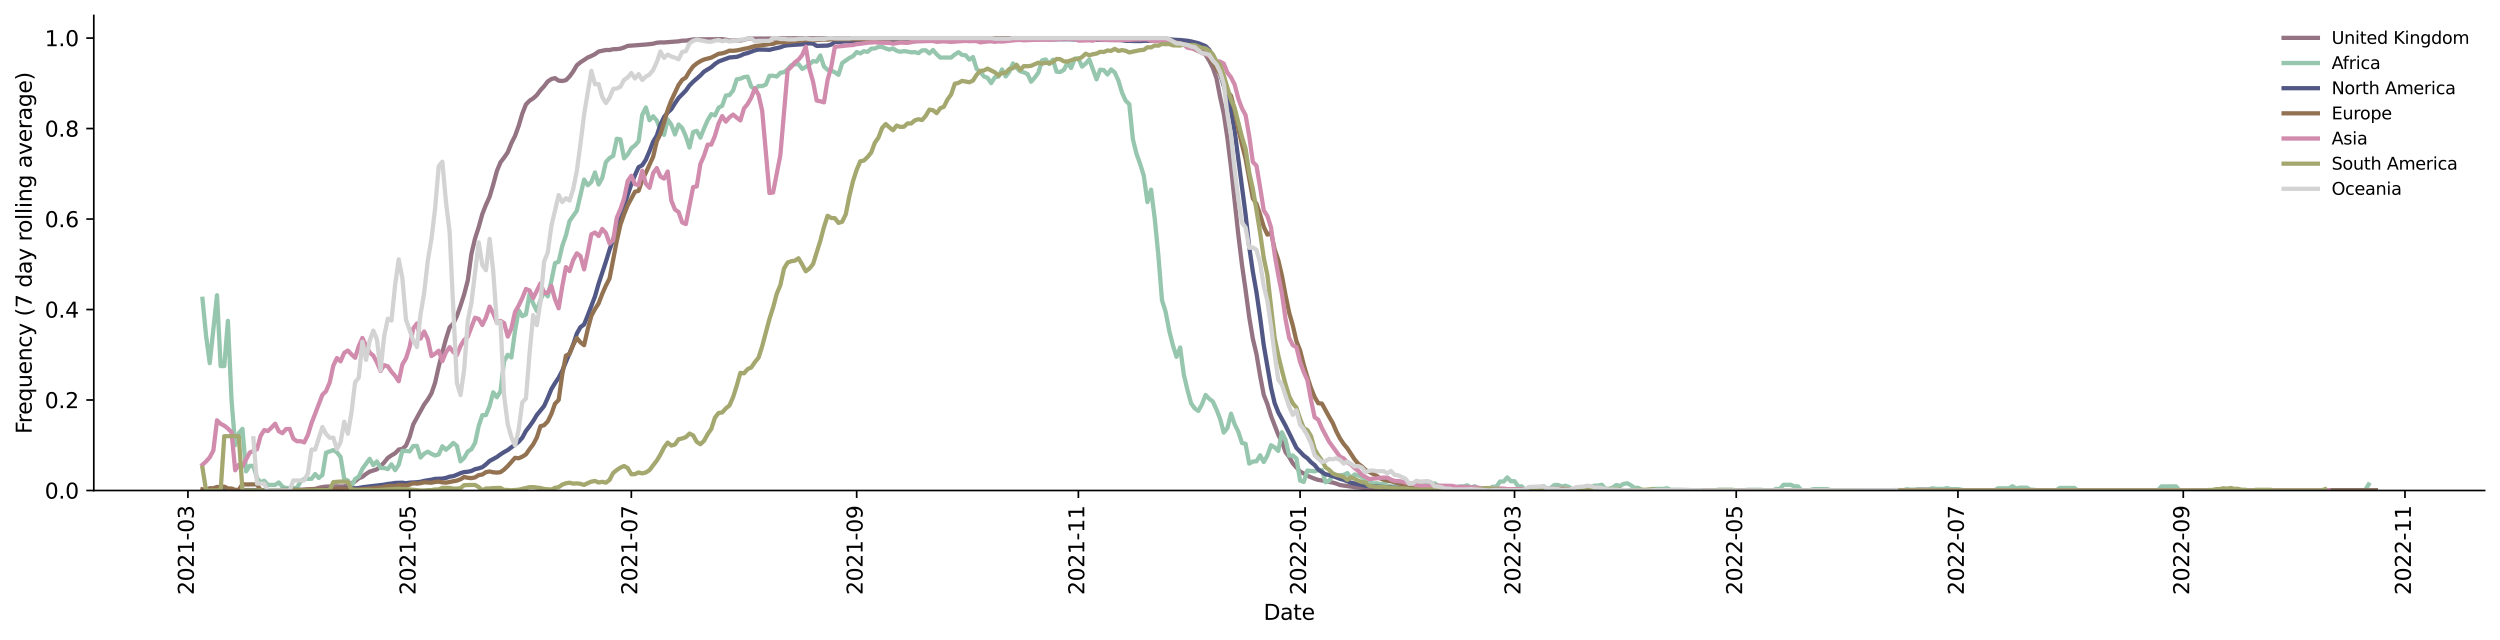 <?xml version="1.0" encoding="utf-8" standalone="no"?>
<!DOCTYPE svg PUBLIC "-//W3C//DTD SVG 1.1//EN"
  "http://www.w3.org/Graphics/SVG/1.1/DTD/svg11.dtd">
<svg xmlns:xlink="http://www.w3.org/1999/xlink" width="1166.981pt" height="298.621pt" viewBox="0 0 1166.981 298.621" xmlns="http://www.w3.org/2000/svg" version="1.1">
 <defs>
  <style type="text/css">*{stroke-linejoin: round; stroke-linecap: butt}</style>
 </defs>
 <g id="figure_1">
  <g id="patch_1">
   <path d="M 0 298.621 
L 1166.981 298.621 
L 1166.981 0 
L 0 0 
z
" style="fill: #ffffff"/>
  </g>
  <g id="axes_1">
   <g id="patch_2">
    <path d="M 43.781 228.96 
L 1159.781 228.96 
L 1159.781 7.2 
L 43.781 7.2 
z
" style="fill: #ffffff"/>
   </g>
   <g id="matplotlib.axis_1">
    <g id="xtick_1">
     <g id="line2d_1">
      <defs>
       <path id="m470d7415c5" d="M 0 0 
L 0 3.5 
" style="stroke: #000000; stroke-width: 0.8"/>
      </defs>
      <g>
       <use xlink:href="#m470d7415c5" x="87.722" y="228.96" style="stroke: #000000; stroke-width: 0.8"/>
      </g>
     </g>
     <g id="text_1">
      <!-- 2021-03 -->
      <g transform="translate(90.482 277.743)rotate(-90)scale(0.1 -0.1)">
       <defs>
        <path id="DejaVuSans-32" d="M 1228 531 
L 3431 531 
L 3431 0 
L 469 0 
L 469 531 
Q 828 903 1448 1529 
Q 2069 2156 2228 2338 
Q 2531 2678 2651 2914 
Q 2772 3150 2772 3378 
Q 2772 3750 2511 3984 
Q 2250 4219 1831 4219 
Q 1534 4219 1204 4116 
Q 875 4013 500 3803 
L 500 4441 
Q 881 4594 1212 4672 
Q 1544 4750 1819 4750 
Q 2544 4750 2975 4387 
Q 3406 4025 3406 3419 
Q 3406 3131 3298 2873 
Q 3191 2616 2906 2266 
Q 2828 2175 2409 1742 
Q 1991 1309 1228 531 
z
" transform="scale(0.016)"/>
        <path id="DejaVuSans-30" d="M 2034 4250 
Q 1547 4250 1301 3770 
Q 1056 3291 1056 2328 
Q 1056 1369 1301 889 
Q 1547 409 2034 409 
Q 2525 409 2770 889 
Q 3016 1369 3016 2328 
Q 3016 3291 2770 3770 
Q 2525 4250 2034 4250 
z
M 2034 4750 
Q 2819 4750 3233 4129 
Q 3647 3509 3647 2328 
Q 3647 1150 3233 529 
Q 2819 -91 2034 -91 
Q 1250 -91 836 529 
Q 422 1150 422 2328 
Q 422 3509 836 4129 
Q 1250 4750 2034 4750 
z
" transform="scale(0.016)"/>
        <path id="DejaVuSans-31" d="M 794 531 
L 1825 531 
L 1825 4091 
L 703 3866 
L 703 4441 
L 1819 4666 
L 2450 4666 
L 2450 531 
L 3481 531 
L 3481 0 
L 794 0 
L 794 531 
z
" transform="scale(0.016)"/>
        <path id="DejaVuSans-2d" d="M 313 2009 
L 1997 2009 
L 1997 1497 
L 313 1497 
L 313 2009 
z
" transform="scale(0.016)"/>
        <path id="DejaVuSans-33" d="M 2597 2516 
Q 3050 2419 3304 2112 
Q 3559 1806 3559 1356 
Q 3559 666 3084 287 
Q 2609 -91 1734 -91 
Q 1441 -91 1130 -33 
Q 819 25 488 141 
L 488 750 
Q 750 597 1062 519 
Q 1375 441 1716 441 
Q 2309 441 2620 675 
Q 2931 909 2931 1356 
Q 2931 1769 2642 2001 
Q 2353 2234 1838 2234 
L 1294 2234 
L 1294 2753 
L 1863 2753 
Q 2328 2753 2575 2939 
Q 2822 3125 2822 3475 
Q 2822 3834 2567 4026 
Q 2313 4219 1838 4219 
Q 1578 4219 1281 4162 
Q 984 4106 628 3988 
L 628 4550 
Q 988 4650 1302 4700 
Q 1616 4750 1894 4750 
Q 2613 4750 3031 4423 
Q 3450 4097 3450 3541 
Q 3450 3153 3228 2886 
Q 3006 2619 2597 2516 
z
" transform="scale(0.016)"/>
       </defs>
       <use xlink:href="#DejaVuSans-32"/>
       <use xlink:href="#DejaVuSans-30" x="63.623"/>
       <use xlink:href="#DejaVuSans-32" x="127.246"/>
       <use xlink:href="#DejaVuSans-31" x="190.869"/>
       <use xlink:href="#DejaVuSans-2d" x="254.492"/>
       <use xlink:href="#DejaVuSans-30" x="290.576"/>
       <use xlink:href="#DejaVuSans-33" x="354.199"/>
      </g>
     </g>
    </g>
    <g id="xtick_2">
     <g id="line2d_2">
      <g>
       <use xlink:href="#m470d7415c5" x="191.213" y="228.96" style="stroke: #000000; stroke-width: 0.8"/>
      </g>
     </g>
     <g id="text_2">
      <!-- 2021-05 -->
      <g transform="translate(193.972 277.743)rotate(-90)scale(0.1 -0.1)">
       <defs>
        <path id="DejaVuSans-35" d="M 691 4666 
L 3169 4666 
L 3169 4134 
L 1269 4134 
L 1269 2991 
Q 1406 3038 1543 3061 
Q 1681 3084 1819 3084 
Q 2600 3084 3056 2656 
Q 3513 2228 3513 1497 
Q 3513 744 3044 326 
Q 2575 -91 1722 -91 
Q 1428 -91 1123 -41 
Q 819 9 494 109 
L 494 744 
Q 775 591 1075 516 
Q 1375 441 1709 441 
Q 2250 441 2565 725 
Q 2881 1009 2881 1497 
Q 2881 1984 2565 2268 
Q 2250 2553 1709 2553 
Q 1456 2553 1204 2497 
Q 953 2441 691 2322 
L 691 4666 
z
" transform="scale(0.016)"/>
       </defs>
       <use xlink:href="#DejaVuSans-32"/>
       <use xlink:href="#DejaVuSans-30" x="63.623"/>
       <use xlink:href="#DejaVuSans-32" x="127.246"/>
       <use xlink:href="#DejaVuSans-31" x="190.869"/>
       <use xlink:href="#DejaVuSans-2d" x="254.492"/>
       <use xlink:href="#DejaVuSans-30" x="290.576"/>
       <use xlink:href="#DejaVuSans-35" x="354.199"/>
      </g>
     </g>
    </g>
    <g id="xtick_3">
     <g id="line2d_3">
      <g>
       <use xlink:href="#m470d7415c5" x="294.703" y="228.96" style="stroke: #000000; stroke-width: 0.8"/>
      </g>
     </g>
     <g id="text_3">
      <!-- 2021-07 -->
      <g transform="translate(297.462 277.743)rotate(-90)scale(0.1 -0.1)">
       <defs>
        <path id="DejaVuSans-37" d="M 525 4666 
L 3525 4666 
L 3525 4397 
L 1831 0 
L 1172 0 
L 2766 4134 
L 525 4134 
L 525 4666 
z
" transform="scale(0.016)"/>
       </defs>
       <use xlink:href="#DejaVuSans-32"/>
       <use xlink:href="#DejaVuSans-30" x="63.623"/>
       <use xlink:href="#DejaVuSans-32" x="127.246"/>
       <use xlink:href="#DejaVuSans-31" x="190.869"/>
       <use xlink:href="#DejaVuSans-2d" x="254.492"/>
       <use xlink:href="#DejaVuSans-30" x="290.576"/>
       <use xlink:href="#DejaVuSans-37" x="354.199"/>
      </g>
     </g>
    </g>
    <g id="xtick_4">
     <g id="line2d_4">
      <g>
       <use xlink:href="#m470d7415c5" x="399.89" y="228.96" style="stroke: #000000; stroke-width: 0.8"/>
      </g>
     </g>
     <g id="text_4">
      <!-- 2021-09 -->
      <g transform="translate(402.649 277.743)rotate(-90)scale(0.1 -0.1)">
       <defs>
        <path id="DejaVuSans-39" d="M 703 97 
L 703 672 
Q 941 559 1184 500 
Q 1428 441 1663 441 
Q 2288 441 2617 861 
Q 2947 1281 2994 2138 
Q 2813 1869 2534 1725 
Q 2256 1581 1919 1581 
Q 1219 1581 811 2004 
Q 403 2428 403 3163 
Q 403 3881 828 4315 
Q 1253 4750 1959 4750 
Q 2769 4750 3195 4129 
Q 3622 3509 3622 2328 
Q 3622 1225 3098 567 
Q 2575 -91 1691 -91 
Q 1453 -91 1209 -44 
Q 966 3 703 97 
z
M 1959 2075 
Q 2384 2075 2632 2365 
Q 2881 2656 2881 3163 
Q 2881 3666 2632 3958 
Q 2384 4250 1959 4250 
Q 1534 4250 1286 3958 
Q 1038 3666 1038 3163 
Q 1038 2656 1286 2365 
Q 1534 2075 1959 2075 
z
" transform="scale(0.016)"/>
       </defs>
       <use xlink:href="#DejaVuSans-32"/>
       <use xlink:href="#DejaVuSans-30" x="63.623"/>
       <use xlink:href="#DejaVuSans-32" x="127.246"/>
       <use xlink:href="#DejaVuSans-31" x="190.869"/>
       <use xlink:href="#DejaVuSans-2d" x="254.492"/>
       <use xlink:href="#DejaVuSans-30" x="290.576"/>
       <use xlink:href="#DejaVuSans-39" x="354.199"/>
      </g>
     </g>
    </g>
    <g id="xtick_5">
     <g id="line2d_5">
      <g>
       <use xlink:href="#m470d7415c5" x="503.381" y="228.96" style="stroke: #000000; stroke-width: 0.8"/>
      </g>
     </g>
     <g id="text_5">
      <!-- 2021-11 -->
      <g transform="translate(506.14 277.743)rotate(-90)scale(0.1 -0.1)">
       <use xlink:href="#DejaVuSans-32"/>
       <use xlink:href="#DejaVuSans-30" x="63.623"/>
       <use xlink:href="#DejaVuSans-32" x="127.246"/>
       <use xlink:href="#DejaVuSans-31" x="190.869"/>
       <use xlink:href="#DejaVuSans-2d" x="254.492"/>
       <use xlink:href="#DejaVuSans-31" x="290.576"/>
       <use xlink:href="#DejaVuSans-31" x="354.199"/>
      </g>
     </g>
    </g>
    <g id="xtick_6">
     <g id="line2d_6">
      <g>
       <use xlink:href="#m470d7415c5" x="606.871" y="228.96" style="stroke: #000000; stroke-width: 0.8"/>
      </g>
     </g>
     <g id="text_6">
      <!-- 2022-01 -->
      <g transform="translate(609.63 277.743)rotate(-90)scale(0.1 -0.1)">
       <use xlink:href="#DejaVuSans-32"/>
       <use xlink:href="#DejaVuSans-30" x="63.623"/>
       <use xlink:href="#DejaVuSans-32" x="127.246"/>
       <use xlink:href="#DejaVuSans-32" x="190.869"/>
       <use xlink:href="#DejaVuSans-2d" x="254.492"/>
       <use xlink:href="#DejaVuSans-30" x="290.576"/>
       <use xlink:href="#DejaVuSans-31" x="354.199"/>
      </g>
     </g>
    </g>
    <g id="xtick_7">
     <g id="line2d_7">
      <g>
       <use xlink:href="#m470d7415c5" x="706.968" y="228.96" style="stroke: #000000; stroke-width: 0.8"/>
      </g>
     </g>
     <g id="text_7">
      <!-- 2022-03 -->
      <g transform="translate(709.728 277.743)rotate(-90)scale(0.1 -0.1)">
       <use xlink:href="#DejaVuSans-32"/>
       <use xlink:href="#DejaVuSans-30" x="63.623"/>
       <use xlink:href="#DejaVuSans-32" x="127.246"/>
       <use xlink:href="#DejaVuSans-32" x="190.869"/>
       <use xlink:href="#DejaVuSans-2d" x="254.492"/>
       <use xlink:href="#DejaVuSans-30" x="290.576"/>
       <use xlink:href="#DejaVuSans-33" x="354.199"/>
      </g>
     </g>
    </g>
    <g id="xtick_8">
     <g id="line2d_8">
      <g>
       <use xlink:href="#m470d7415c5" x="810.459" y="228.96" style="stroke: #000000; stroke-width: 0.8"/>
      </g>
     </g>
     <g id="text_8">
      <!-- 2022-05 -->
      <g transform="translate(813.218 277.743)rotate(-90)scale(0.1 -0.1)">
       <use xlink:href="#DejaVuSans-32"/>
       <use xlink:href="#DejaVuSans-30" x="63.623"/>
       <use xlink:href="#DejaVuSans-32" x="127.246"/>
       <use xlink:href="#DejaVuSans-32" x="190.869"/>
       <use xlink:href="#DejaVuSans-2d" x="254.492"/>
       <use xlink:href="#DejaVuSans-30" x="290.576"/>
       <use xlink:href="#DejaVuSans-35" x="354.199"/>
      </g>
     </g>
    </g>
    <g id="xtick_9">
     <g id="line2d_9">
      <g>
       <use xlink:href="#m470d7415c5" x="913.949" y="228.96" style="stroke: #000000; stroke-width: 0.8"/>
      </g>
     </g>
     <g id="text_9">
      <!-- 2022-07 -->
      <g transform="translate(916.708 277.743)rotate(-90)scale(0.1 -0.1)">
       <use xlink:href="#DejaVuSans-32"/>
       <use xlink:href="#DejaVuSans-30" x="63.623"/>
       <use xlink:href="#DejaVuSans-32" x="127.246"/>
       <use xlink:href="#DejaVuSans-32" x="190.869"/>
       <use xlink:href="#DejaVuSans-2d" x="254.492"/>
       <use xlink:href="#DejaVuSans-30" x="290.576"/>
       <use xlink:href="#DejaVuSans-37" x="354.199"/>
      </g>
     </g>
    </g>
    <g id="xtick_10">
     <g id="line2d_10">
      <g>
       <use xlink:href="#m470d7415c5" x="1019.136" y="228.96" style="stroke: #000000; stroke-width: 0.8"/>
      </g>
     </g>
     <g id="text_10">
      <!-- 2022-09 -->
      <g transform="translate(1021.895 277.743)rotate(-90)scale(0.1 -0.1)">
       <use xlink:href="#DejaVuSans-32"/>
       <use xlink:href="#DejaVuSans-30" x="63.623"/>
       <use xlink:href="#DejaVuSans-32" x="127.246"/>
       <use xlink:href="#DejaVuSans-32" x="190.869"/>
       <use xlink:href="#DejaVuSans-2d" x="254.492"/>
       <use xlink:href="#DejaVuSans-30" x="290.576"/>
       <use xlink:href="#DejaVuSans-39" x="354.199"/>
      </g>
     </g>
    </g>
    <g id="xtick_11">
     <g id="line2d_11">
      <g>
       <use xlink:href="#m470d7415c5" x="1122.626" y="228.96" style="stroke: #000000; stroke-width: 0.8"/>
      </g>
     </g>
     <g id="text_11">
      <!-- 2022-11 -->
      <g transform="translate(1125.386 277.743)rotate(-90)scale(0.1 -0.1)">
       <use xlink:href="#DejaVuSans-32"/>
       <use xlink:href="#DejaVuSans-30" x="63.623"/>
       <use xlink:href="#DejaVuSans-32" x="127.246"/>
       <use xlink:href="#DejaVuSans-32" x="190.869"/>
       <use xlink:href="#DejaVuSans-2d" x="254.492"/>
       <use xlink:href="#DejaVuSans-31" x="290.576"/>
       <use xlink:href="#DejaVuSans-31" x="354.199"/>
      </g>
     </g>
    </g>
    <g id="text_12">
     <!-- Date -->
     <g transform="translate(589.83 289.341)scale(0.1 -0.1)">
      <defs>
       <path id="DejaVuSans-44" d="M 1259 4147 
L 1259 519 
L 2022 519 
Q 2988 519 3436 956 
Q 3884 1394 3884 2338 
Q 3884 3275 3436 3711 
Q 2988 4147 2022 4147 
L 1259 4147 
z
M 628 4666 
L 1925 4666 
Q 3281 4666 3915 4102 
Q 4550 3538 4550 2338 
Q 4550 1131 3912 565 
Q 3275 0 1925 0 
L 628 0 
L 628 4666 
z
" transform="scale(0.016)"/>
       <path id="DejaVuSans-61" d="M 2194 1759 
Q 1497 1759 1228 1600 
Q 959 1441 959 1056 
Q 959 750 1161 570 
Q 1363 391 1709 391 
Q 2188 391 2477 730 
Q 2766 1069 2766 1631 
L 2766 1759 
L 2194 1759 
z
M 3341 1997 
L 3341 0 
L 2766 0 
L 2766 531 
Q 2569 213 2275 61 
Q 1981 -91 1556 -91 
Q 1019 -91 701 211 
Q 384 513 384 1019 
Q 384 1609 779 1909 
Q 1175 2209 1959 2209 
L 2766 2209 
L 2766 2266 
Q 2766 2663 2505 2880 
Q 2244 3097 1772 3097 
Q 1472 3097 1187 3025 
Q 903 2953 641 2809 
L 641 3341 
Q 956 3463 1253 3523 
Q 1550 3584 1831 3584 
Q 2591 3584 2966 3190 
Q 3341 2797 3341 1997 
z
" transform="scale(0.016)"/>
       <path id="DejaVuSans-74" d="M 1172 4494 
L 1172 3500 
L 2356 3500 
L 2356 3053 
L 1172 3053 
L 1172 1153 
Q 1172 725 1289 603 
Q 1406 481 1766 481 
L 2356 481 
L 2356 0 
L 1766 0 
Q 1100 0 847 248 
Q 594 497 594 1153 
L 594 3053 
L 172 3053 
L 172 3500 
L 594 3500 
L 594 4494 
L 1172 4494 
z
" transform="scale(0.016)"/>
       <path id="DejaVuSans-65" d="M 3597 1894 
L 3597 1613 
L 953 1613 
Q 991 1019 1311 708 
Q 1631 397 2203 397 
Q 2534 397 2845 478 
Q 3156 559 3463 722 
L 3463 178 
Q 3153 47 2828 -22 
Q 2503 -91 2169 -91 
Q 1331 -91 842 396 
Q 353 884 353 1716 
Q 353 2575 817 3079 
Q 1281 3584 2069 3584 
Q 2775 3584 3186 3129 
Q 3597 2675 3597 1894 
z
M 3022 2063 
Q 3016 2534 2758 2815 
Q 2500 3097 2075 3097 
Q 1594 3097 1305 2825 
Q 1016 2553 972 2059 
L 3022 2063 
z
" transform="scale(0.016)"/>
      </defs>
      <use xlink:href="#DejaVuSans-44"/>
      <use xlink:href="#DejaVuSans-61" x="77.002"/>
      <use xlink:href="#DejaVuSans-74" x="138.281"/>
      <use xlink:href="#DejaVuSans-65" x="177.49"/>
     </g>
    </g>
   </g>
   <g id="matplotlib.axis_2">
    <g id="ytick_1">
     <g id="line2d_12">
      <defs>
       <path id="m09b5b75479" d="M 0 0 
L -3.5 0 
" style="stroke: #000000; stroke-width: 0.8"/>
      </defs>
      <g>
       <use xlink:href="#m09b5b75479" x="43.781" y="228.96" style="stroke: #000000; stroke-width: 0.8"/>
      </g>
     </g>
     <g id="text_13">
      <!-- 0.0 -->
      <g transform="translate(20.878 232.759)scale(0.1 -0.1)">
       <defs>
        <path id="DejaVuSans-2e" d="M 684 794 
L 1344 794 
L 1344 0 
L 684 0 
L 684 794 
z
" transform="scale(0.016)"/>
       </defs>
       <use xlink:href="#DejaVuSans-30"/>
       <use xlink:href="#DejaVuSans-2e" x="63.623"/>
       <use xlink:href="#DejaVuSans-30" x="95.41"/>
      </g>
     </g>
    </g>
    <g id="ytick_2">
     <g id="line2d_13">
      <g>
       <use xlink:href="#m09b5b75479" x="43.781" y="186.72" style="stroke: #000000; stroke-width: 0.8"/>
      </g>
     </g>
     <g id="text_14">
      <!-- 0.2 -->
      <g transform="translate(20.878 190.519)scale(0.1 -0.1)">
       <use xlink:href="#DejaVuSans-30"/>
       <use xlink:href="#DejaVuSans-2e" x="63.623"/>
       <use xlink:href="#DejaVuSans-32" x="95.41"/>
      </g>
     </g>
    </g>
    <g id="ytick_3">
     <g id="line2d_14">
      <g>
       <use xlink:href="#m09b5b75479" x="43.781" y="144.48" style="stroke: #000000; stroke-width: 0.8"/>
      </g>
     </g>
     <g id="text_15">
      <!-- 0.4 -->
      <g transform="translate(20.878 148.279)scale(0.1 -0.1)">
       <defs>
        <path id="DejaVuSans-34" d="M 2419 4116 
L 825 1625 
L 2419 1625 
L 2419 4116 
z
M 2253 4666 
L 3047 4666 
L 3047 1625 
L 3713 1625 
L 3713 1100 
L 3047 1100 
L 3047 0 
L 2419 0 
L 2419 1100 
L 313 1100 
L 313 1709 
L 2253 4666 
z
" transform="scale(0.016)"/>
       </defs>
       <use xlink:href="#DejaVuSans-30"/>
       <use xlink:href="#DejaVuSans-2e" x="63.623"/>
       <use xlink:href="#DejaVuSans-34" x="95.41"/>
      </g>
     </g>
    </g>
    <g id="ytick_4">
     <g id="line2d_15">
      <g>
       <use xlink:href="#m09b5b75479" x="43.781" y="102.24" style="stroke: #000000; stroke-width: 0.8"/>
      </g>
     </g>
     <g id="text_16">
      <!-- 0.6 -->
      <g transform="translate(20.878 106.039)scale(0.1 -0.1)">
       <defs>
        <path id="DejaVuSans-36" d="M 2113 2584 
Q 1688 2584 1439 2293 
Q 1191 2003 1191 1497 
Q 1191 994 1439 701 
Q 1688 409 2113 409 
Q 2538 409 2786 701 
Q 3034 994 3034 1497 
Q 3034 2003 2786 2293 
Q 2538 2584 2113 2584 
z
M 3366 4563 
L 3366 3988 
Q 3128 4100 2886 4159 
Q 2644 4219 2406 4219 
Q 1781 4219 1451 3797 
Q 1122 3375 1075 2522 
Q 1259 2794 1537 2939 
Q 1816 3084 2150 3084 
Q 2853 3084 3261 2657 
Q 3669 2231 3669 1497 
Q 3669 778 3244 343 
Q 2819 -91 2113 -91 
Q 1303 -91 875 529 
Q 447 1150 447 2328 
Q 447 3434 972 4092 
Q 1497 4750 2381 4750 
Q 2619 4750 2861 4703 
Q 3103 4656 3366 4563 
z
" transform="scale(0.016)"/>
       </defs>
       <use xlink:href="#DejaVuSans-30"/>
       <use xlink:href="#DejaVuSans-2e" x="63.623"/>
       <use xlink:href="#DejaVuSans-36" x="95.41"/>
      </g>
     </g>
    </g>
    <g id="ytick_5">
     <g id="line2d_16">
      <g>
       <use xlink:href="#m09b5b75479" x="43.781" y="60" style="stroke: #000000; stroke-width: 0.8"/>
      </g>
     </g>
     <g id="text_17">
      <!-- 0.8 -->
      <g transform="translate(20.878 63.799)scale(0.1 -0.1)">
       <defs>
        <path id="DejaVuSans-38" d="M 2034 2216 
Q 1584 2216 1326 1975 
Q 1069 1734 1069 1313 
Q 1069 891 1326 650 
Q 1584 409 2034 409 
Q 2484 409 2743 651 
Q 3003 894 3003 1313 
Q 3003 1734 2745 1975 
Q 2488 2216 2034 2216 
z
M 1403 2484 
Q 997 2584 770 2862 
Q 544 3141 544 3541 
Q 544 4100 942 4425 
Q 1341 4750 2034 4750 
Q 2731 4750 3128 4425 
Q 3525 4100 3525 3541 
Q 3525 3141 3298 2862 
Q 3072 2584 2669 2484 
Q 3125 2378 3379 2068 
Q 3634 1759 3634 1313 
Q 3634 634 3220 271 
Q 2806 -91 2034 -91 
Q 1263 -91 848 271 
Q 434 634 434 1313 
Q 434 1759 690 2068 
Q 947 2378 1403 2484 
z
M 1172 3481 
Q 1172 3119 1398 2916 
Q 1625 2713 2034 2713 
Q 2441 2713 2670 2916 
Q 2900 3119 2900 3481 
Q 2900 3844 2670 4047 
Q 2441 4250 2034 4250 
Q 1625 4250 1398 4047 
Q 1172 3844 1172 3481 
z
" transform="scale(0.016)"/>
       </defs>
       <use xlink:href="#DejaVuSans-30"/>
       <use xlink:href="#DejaVuSans-2e" x="63.623"/>
       <use xlink:href="#DejaVuSans-38" x="95.41"/>
      </g>
     </g>
    </g>
    <g id="ytick_6">
     <g id="line2d_17">
      <g>
       <use xlink:href="#m09b5b75479" x="43.781" y="17.76" style="stroke: #000000; stroke-width: 0.8"/>
      </g>
     </g>
     <g id="text_18">
      <!-- 1.0 -->
      <g transform="translate(20.878 21.559)scale(0.1 -0.1)">
       <use xlink:href="#DejaVuSans-31"/>
       <use xlink:href="#DejaVuSans-2e" x="63.623"/>
       <use xlink:href="#DejaVuSans-30" x="95.41"/>
      </g>
     </g>
    </g>
    <g id="text_19">
     <!-- Frequency (7 day rolling average) -->
     <g transform="translate(14.798 202.529)rotate(-90)scale(0.1 -0.1)">
      <defs>
       <path id="DejaVuSans-46" d="M 628 4666 
L 3309 4666 
L 3309 4134 
L 1259 4134 
L 1259 2759 
L 3109 2759 
L 3109 2228 
L 1259 2228 
L 1259 0 
L 628 0 
L 628 4666 
z
" transform="scale(0.016)"/>
       <path id="DejaVuSans-72" d="M 2631 2963 
Q 2534 3019 2420 3045 
Q 2306 3072 2169 3072 
Q 1681 3072 1420 2755 
Q 1159 2438 1159 1844 
L 1159 0 
L 581 0 
L 581 3500 
L 1159 3500 
L 1159 2956 
Q 1341 3275 1631 3429 
Q 1922 3584 2338 3584 
Q 2397 3584 2469 3576 
Q 2541 3569 2628 3553 
L 2631 2963 
z
" transform="scale(0.016)"/>
       <path id="DejaVuSans-71" d="M 947 1747 
Q 947 1113 1208 752 
Q 1469 391 1925 391 
Q 2381 391 2643 752 
Q 2906 1113 2906 1747 
Q 2906 2381 2643 2742 
Q 2381 3103 1925 3103 
Q 1469 3103 1208 2742 
Q 947 2381 947 1747 
z
M 2906 525 
Q 2725 213 2448 61 
Q 2172 -91 1784 -91 
Q 1150 -91 751 415 
Q 353 922 353 1747 
Q 353 2572 751 3078 
Q 1150 3584 1784 3584 
Q 2172 3584 2448 3432 
Q 2725 3281 2906 2969 
L 2906 3500 
L 3481 3500 
L 3481 -1331 
L 2906 -1331 
L 2906 525 
z
" transform="scale(0.016)"/>
       <path id="DejaVuSans-75" d="M 544 1381 
L 544 3500 
L 1119 3500 
L 1119 1403 
Q 1119 906 1312 657 
Q 1506 409 1894 409 
Q 2359 409 2629 706 
Q 2900 1003 2900 1516 
L 2900 3500 
L 3475 3500 
L 3475 0 
L 2900 0 
L 2900 538 
Q 2691 219 2414 64 
Q 2138 -91 1772 -91 
Q 1169 -91 856 284 
Q 544 659 544 1381 
z
M 1991 3584 
L 1991 3584 
z
" transform="scale(0.016)"/>
       <path id="DejaVuSans-6e" d="M 3513 2113 
L 3513 0 
L 2938 0 
L 2938 2094 
Q 2938 2591 2744 2837 
Q 2550 3084 2163 3084 
Q 1697 3084 1428 2787 
Q 1159 2491 1159 1978 
L 1159 0 
L 581 0 
L 581 3500 
L 1159 3500 
L 1159 2956 
Q 1366 3272 1645 3428 
Q 1925 3584 2291 3584 
Q 2894 3584 3203 3211 
Q 3513 2838 3513 2113 
z
" transform="scale(0.016)"/>
       <path id="DejaVuSans-63" d="M 3122 3366 
L 3122 2828 
Q 2878 2963 2633 3030 
Q 2388 3097 2138 3097 
Q 1578 3097 1268 2742 
Q 959 2388 959 1747 
Q 959 1106 1268 751 
Q 1578 397 2138 397 
Q 2388 397 2633 464 
Q 2878 531 3122 666 
L 3122 134 
Q 2881 22 2623 -34 
Q 2366 -91 2075 -91 
Q 1284 -91 818 406 
Q 353 903 353 1747 
Q 353 2603 823 3093 
Q 1294 3584 2113 3584 
Q 2378 3584 2631 3529 
Q 2884 3475 3122 3366 
z
" transform="scale(0.016)"/>
       <path id="DejaVuSans-79" d="M 2059 -325 
Q 1816 -950 1584 -1140 
Q 1353 -1331 966 -1331 
L 506 -1331 
L 506 -850 
L 844 -850 
Q 1081 -850 1212 -737 
Q 1344 -625 1503 -206 
L 1606 56 
L 191 3500 
L 800 3500 
L 1894 763 
L 2988 3500 
L 3597 3500 
L 2059 -325 
z
" transform="scale(0.016)"/>
       <path id="DejaVuSans-20" transform="scale(0.016)"/>
       <path id="DejaVuSans-28" d="M 1984 4856 
Q 1566 4138 1362 3434 
Q 1159 2731 1159 2009 
Q 1159 1288 1364 580 
Q 1569 -128 1984 -844 
L 1484 -844 
Q 1016 -109 783 600 
Q 550 1309 550 2009 
Q 550 2706 781 3412 
Q 1013 4119 1484 4856 
L 1984 4856 
z
" transform="scale(0.016)"/>
       <path id="DejaVuSans-64" d="M 2906 2969 
L 2906 4863 
L 3481 4863 
L 3481 0 
L 2906 0 
L 2906 525 
Q 2725 213 2448 61 
Q 2172 -91 1784 -91 
Q 1150 -91 751 415 
Q 353 922 353 1747 
Q 353 2572 751 3078 
Q 1150 3584 1784 3584 
Q 2172 3584 2448 3432 
Q 2725 3281 2906 2969 
z
M 947 1747 
Q 947 1113 1208 752 
Q 1469 391 1925 391 
Q 2381 391 2643 752 
Q 2906 1113 2906 1747 
Q 2906 2381 2643 2742 
Q 2381 3103 1925 3103 
Q 1469 3103 1208 2742 
Q 947 2381 947 1747 
z
" transform="scale(0.016)"/>
       <path id="DejaVuSans-6f" d="M 1959 3097 
Q 1497 3097 1228 2736 
Q 959 2375 959 1747 
Q 959 1119 1226 758 
Q 1494 397 1959 397 
Q 2419 397 2687 759 
Q 2956 1122 2956 1747 
Q 2956 2369 2687 2733 
Q 2419 3097 1959 3097 
z
M 1959 3584 
Q 2709 3584 3137 3096 
Q 3566 2609 3566 1747 
Q 3566 888 3137 398 
Q 2709 -91 1959 -91 
Q 1206 -91 779 398 
Q 353 888 353 1747 
Q 353 2609 779 3096 
Q 1206 3584 1959 3584 
z
" transform="scale(0.016)"/>
       <path id="DejaVuSans-6c" d="M 603 4863 
L 1178 4863 
L 1178 0 
L 603 0 
L 603 4863 
z
" transform="scale(0.016)"/>
       <path id="DejaVuSans-69" d="M 603 3500 
L 1178 3500 
L 1178 0 
L 603 0 
L 603 3500 
z
M 603 4863 
L 1178 4863 
L 1178 4134 
L 603 4134 
L 603 4863 
z
" transform="scale(0.016)"/>
       <path id="DejaVuSans-67" d="M 2906 1791 
Q 2906 2416 2648 2759 
Q 2391 3103 1925 3103 
Q 1463 3103 1205 2759 
Q 947 2416 947 1791 
Q 947 1169 1205 825 
Q 1463 481 1925 481 
Q 2391 481 2648 825 
Q 2906 1169 2906 1791 
z
M 3481 434 
Q 3481 -459 3084 -895 
Q 2688 -1331 1869 -1331 
Q 1566 -1331 1297 -1286 
Q 1028 -1241 775 -1147 
L 775 -588 
Q 1028 -725 1275 -790 
Q 1522 -856 1778 -856 
Q 2344 -856 2625 -561 
Q 2906 -266 2906 331 
L 2906 616 
Q 2728 306 2450 153 
Q 2172 0 1784 0 
Q 1141 0 747 490 
Q 353 981 353 1791 
Q 353 2603 747 3093 
Q 1141 3584 1784 3584 
Q 2172 3584 2450 3431 
Q 2728 3278 2906 2969 
L 2906 3500 
L 3481 3500 
L 3481 434 
z
" transform="scale(0.016)"/>
       <path id="DejaVuSans-76" d="M 191 3500 
L 800 3500 
L 1894 563 
L 2988 3500 
L 3597 3500 
L 2284 0 
L 1503 0 
L 191 3500 
z
" transform="scale(0.016)"/>
       <path id="DejaVuSans-29" d="M 513 4856 
L 1013 4856 
Q 1481 4119 1714 3412 
Q 1947 2706 1947 2009 
Q 1947 1309 1714 600 
Q 1481 -109 1013 -844 
L 513 -844 
Q 928 -128 1133 580 
Q 1338 1288 1338 2009 
Q 1338 2731 1133 3434 
Q 928 4138 513 4856 
z
" transform="scale(0.016)"/>
      </defs>
      <use xlink:href="#DejaVuSans-46"/>
      <use xlink:href="#DejaVuSans-72" x="50.27"/>
      <use xlink:href="#DejaVuSans-65" x="89.133"/>
      <use xlink:href="#DejaVuSans-71" x="150.656"/>
      <use xlink:href="#DejaVuSans-75" x="214.133"/>
      <use xlink:href="#DejaVuSans-65" x="277.512"/>
      <use xlink:href="#DejaVuSans-6e" x="339.035"/>
      <use xlink:href="#DejaVuSans-63" x="402.414"/>
      <use xlink:href="#DejaVuSans-79" x="457.395"/>
      <use xlink:href="#DejaVuSans-20" x="516.574"/>
      <use xlink:href="#DejaVuSans-28" x="548.361"/>
      <use xlink:href="#DejaVuSans-37" x="587.375"/>
      <use xlink:href="#DejaVuSans-20" x="650.998"/>
      <use xlink:href="#DejaVuSans-64" x="682.785"/>
      <use xlink:href="#DejaVuSans-61" x="746.262"/>
      <use xlink:href="#DejaVuSans-79" x="807.541"/>
      <use xlink:href="#DejaVuSans-20" x="866.721"/>
      <use xlink:href="#DejaVuSans-72" x="898.508"/>
      <use xlink:href="#DejaVuSans-6f" x="937.371"/>
      <use xlink:href="#DejaVuSans-6c" x="998.553"/>
      <use xlink:href="#DejaVuSans-6c" x="1026.336"/>
      <use xlink:href="#DejaVuSans-69" x="1054.119"/>
      <use xlink:href="#DejaVuSans-6e" x="1081.902"/>
      <use xlink:href="#DejaVuSans-67" x="1145.281"/>
      <use xlink:href="#DejaVuSans-20" x="1208.758"/>
      <use xlink:href="#DejaVuSans-61" x="1240.545"/>
      <use xlink:href="#DejaVuSans-76" x="1301.824"/>
      <use xlink:href="#DejaVuSans-65" x="1361.004"/>
      <use xlink:href="#DejaVuSans-72" x="1422.527"/>
      <use xlink:href="#DejaVuSans-61" x="1463.641"/>
      <use xlink:href="#DejaVuSans-67" x="1524.92"/>
      <use xlink:href="#DejaVuSans-65" x="1588.396"/>
      <use xlink:href="#DejaVuSans-29" x="1649.92"/>
     </g>
    </g>
   </g>
   <g id="line2d_18">
    <path d="M 108.081 228.909 
L 114.867 228.96 
L 121.654 228.902 
L 136.923 228.818 
L 140.316 228.703 
L 142.012 228.643 
L 143.709 228.441 
L 147.102 228.226 
L 148.799 227.711 
L 150.495 227.352 
L 152.192 227.145 
L 157.281 227.036 
L 158.978 227.1 
L 160.675 227.041 
L 162.371 226.45 
L 165.764 224.708 
L 167.461 223.257 
L 169.157 222.598 
L 170.854 221.237 
L 172.55 220.161 
L 175.944 219.074 
L 177.64 217.614 
L 179.337 215.854 
L 181.033 213.748 
L 182.73 212.565 
L 184.426 211.578 
L 186.123 209.842 
L 187.82 209.556 
L 189.516 207.991 
L 191.213 203.939 
L 192.909 198.077 
L 197.999 188.811 
L 199.696 186.481 
L 201.392 183.643 
L 203.089 178.692 
L 204.785 171.168 
L 206.482 164.447 
L 208.178 158.199 
L 209.875 152.816 
L 211.571 151.1 
L 213.268 147.524 
L 214.965 142.7 
L 216.661 137.418 
L 218.358 130.882 
L 220.054 118.488 
L 221.751 111.309 
L 223.447 106.053 
L 225.144 99.932 
L 226.841 95.603 
L 228.537 91.861 
L 230.234 86.158 
L 231.93 79.865 
L 233.627 75.773 
L 235.323 73.548 
L 237.02 71.076 
L 238.716 66.811 
L 240.413 63.46 
L 242.11 58.773 
L 243.806 53.05 
L 245.503 48.754 
L 247.199 46.993 
L 248.896 45.909 
L 250.592 44.372 
L 252.289 42.102 
L 253.986 40.238 
L 255.682 38.034 
L 257.379 36.897 
L 259.075 36.482 
L 260.772 37.66 
L 262.468 37.803 
L 264.165 37.426 
L 265.862 35.708 
L 267.558 33.371 
L 269.255 30.481 
L 270.951 29.097 
L 274.344 26.848 
L 276.041 26.125 
L 277.737 25.266 
L 279.434 24.043 
L 282.827 23.339 
L 284.524 23.358 
L 286.22 22.978 
L 287.917 22.918 
L 289.613 22.714 
L 291.31 22.156 
L 293.007 21.421 
L 301.489 20.78 
L 304.882 20.404 
L 306.579 19.953 
L 308.276 19.785 
L 309.972 19.814 
L 316.758 19.293 
L 318.455 18.995 
L 320.152 18.96 
L 323.545 18.409 
L 337.117 18.282 
L 338.814 18.521 
L 340.51 18.967 
L 343.903 18.957 
L 345.6 18.879 
L 347.297 18.617 
L 348.993 18.053 
L 354.083 18 
L 357.476 18.009 
L 372.745 17.849 
L 388.014 17.947 
L 411.766 17.805 
L 420.249 17.81 
L 433.821 17.795 
L 440.608 17.891 
L 454.18 17.94 
L 455.877 17.801 
L 540.705 17.881 
L 544.098 18.022 
L 545.795 18.213 
L 547.491 18.665 
L 549.188 18.778 
L 552.581 19.315 
L 555.974 20.011 
L 557.671 20.926 
L 561.064 23.462 
L 562.76 25.584 
L 564.457 28.337 
L 566.153 31.734 
L 567.85 36.581 
L 569.547 45.345 
L 571.243 53.042 
L 572.94 64.405 
L 574.636 78.173 
L 578.029 109.526 
L 579.726 123.441 
L 581.422 135.305 
L 583.119 148.016 
L 584.816 158.121 
L 586.512 165.266 
L 588.209 175.427 
L 589.905 184.317 
L 591.602 188.606 
L 593.298 194.115 
L 596.692 203.002 
L 598.388 206.223 
L 600.085 211.052 
L 601.781 213.29 
L 603.478 216.295 
L 606.871 220.111 
L 608.568 221.003 
L 610.264 222.059 
L 613.657 223.472 
L 615.354 224.012 
L 617.05 224.26 
L 620.443 224.971 
L 622.14 225.257 
L 623.837 225.752 
L 625.533 226.419 
L 632.319 227.365 
L 640.802 228.145 
L 644.195 228.299 
L 645.892 228.424 
L 647.588 228.387 
L 650.982 228.542 
L 654.375 228.504 
L 657.768 228.652 
L 673.037 228.875 
L 693.396 228.903 
L 715.451 228.946 
L 988.598 228.853 
L 990.294 228.797 
L 990.294 228.797 
" clip-path="url(#p5d34799b09)" style="fill: none; stroke: #947383; stroke-width: 2; stroke-linecap: square"/>
   </g>
   <g id="line2d_19">
    <path d="M 94.509 139.472 
L 96.205 156.831 
L 97.902 169.503 
L 101.295 137.823 
L 102.991 170.88 
L 104.688 170.88 
L 106.384 149.76 
L 108.081 186.72 
L 109.778 207.84 
L 111.474 202.208 
L 113.171 200.197 
L 114.867 220.037 
L 116.564 217.477 
L 118.26 217.477 
L 119.957 223.109 
L 121.654 225.12 
L 123.35 224.435 
L 125.047 226.335 
L 128.44 226.335 
L 130.136 225.194 
L 131.833 227.158 
L 133.53 227.818 
L 136.923 227.818 
L 138.619 227.68 
L 140.316 224.8 
L 142.012 223.52 
L 145.405 223.52 
L 147.102 221.28 
L 148.799 223.104 
L 150.495 221.688 
L 152.192 211.343 
L 155.585 210.105 
L 157.281 211.161 
L 158.978 213.271 
L 160.675 223.615 
L 162.371 224.286 
L 164.068 227.232 
L 165.764 223.559 
L 167.461 222.521 
L 169.157 218.848 
L 172.55 214.165 
L 174.247 217.122 
L 175.944 215.395 
L 177.64 218.437 
L 179.337 218.458 
L 181.033 218.961 
L 182.73 216.743 
L 184.426 219.456 
L 186.123 216.934 
L 187.82 210.45 
L 189.516 210.503 
L 191.213 210.682 
L 192.909 208.193 
L 194.606 208.137 
L 196.302 213.569 
L 197.999 211.787 
L 199.696 210.846 
L 201.392 211.836 
L 203.089 212.631 
L 204.785 212.125 
L 206.482 208.309 
L 208.178 209.935 
L 209.875 208.494 
L 211.571 206.753 
L 213.268 208.108 
L 214.965 215.35 
L 216.661 213.748 
L 218.358 210.779 
L 220.054 209.713 
L 221.751 206.722 
L 223.447 198.877 
L 225.144 193.797 
L 226.841 193.746 
L 228.537 189.463 
L 230.234 183.125 
L 231.93 185.435 
L 233.627 182.667 
L 235.323 168.554 
L 237.02 165.615 
L 238.716 166.868 
L 240.413 154.44 
L 242.11 144.84 
L 243.806 147.575 
L 245.503 146.766 
L 247.199 137.115 
L 248.896 141.706 
L 250.592 145.174 
L 252.289 140.073 
L 253.986 136.116 
L 255.682 138.338 
L 257.379 131.151 
L 259.075 122.833 
L 260.772 122.175 
L 262.468 114.788 
L 264.165 109.926 
L 265.862 103.149 
L 269.255 98.356 
L 272.648 83.83 
L 274.344 86.46 
L 276.041 84.952 
L 277.737 80.496 
L 279.434 86.1 
L 281.131 83.031 
L 282.827 75.658 
L 284.524 73.769 
L 286.22 72.763 
L 287.917 64.755 
L 289.613 65.078 
L 291.31 73.906 
L 293.007 72.072 
L 294.703 69.192 
L 296.4 67.884 
L 298.096 65.947 
L 299.793 53.588 
L 301.489 50.174 
L 303.186 56.115 
L 304.882 54.278 
L 306.579 56.261 
L 308.276 60.603 
L 309.972 62.952 
L 311.669 55.809 
L 313.365 58.19 
L 315.062 62.775 
L 316.758 58.11 
L 318.455 59.788 
L 320.152 63.682 
L 321.848 68.875 
L 323.545 61.642 
L 325.241 61.073 
L 326.938 64.258 
L 328.634 59.983 
L 330.331 56.135 
L 332.028 53.273 
L 333.724 53.893 
L 335.421 50.282 
L 337.117 49.371 
L 338.814 44.584 
L 340.51 44.37 
L 342.207 42.217 
L 343.903 37.019 
L 345.6 36.738 
L 347.297 35.981 
L 348.993 35.776 
L 350.69 40.525 
L 352.386 41.549 
L 354.083 40.183 
L 355.779 40.181 
L 357.476 39.517 
L 359.173 35.402 
L 360.869 35.357 
L 362.566 35.736 
L 364.262 33.978 
L 365.959 33.697 
L 367.655 32.392 
L 369.352 30.433 
L 371.049 29.987 
L 372.745 29.946 
L 374.442 32.161 
L 376.138 31.271 
L 377.835 29.987 
L 379.531 28.526 
L 381.228 28.763 
L 382.924 25.892 
L 384.621 31.085 
L 386.318 32.581 
L 388.014 32.923 
L 389.711 33.77 
L 391.407 34.924 
L 393.104 29.453 
L 396.497 27.062 
L 398.194 26.216 
L 399.89 24.299 
L 401.587 24.921 
L 403.283 23.896 
L 404.98 24.224 
L 406.676 22.715 
L 408.373 22.62 
L 410.069 21.865 
L 411.766 21.898 
L 413.463 22.603 
L 415.159 23.151 
L 416.856 22.617 
L 418.552 23.714 
L 420.249 24.165 
L 421.945 23.85 
L 423.642 24.069 
L 425.339 24.442 
L 427.035 24.329 
L 428.732 24.801 
L 430.428 23.52 
L 432.125 23.481 
L 433.821 24.916 
L 435.518 23.34 
L 437.215 25.323 
L 438.911 26.866 
L 444.001 26.856 
L 445.697 25.446 
L 447.394 24.372 
L 449.09 25.624 
L 450.787 25.804 
L 452.484 27.819 
L 454.18 26.639 
L 455.877 32.174 
L 457.573 33.554 
L 459.27 35.675 
L 460.966 36.31 
L 462.663 38.813 
L 464.36 36.106 
L 466.056 35.764 
L 467.753 32.417 
L 469.449 35.681 
L 471.146 33.487 
L 472.842 29.603 
L 474.539 31.654 
L 476.235 33.288 
L 477.932 33.789 
L 479.629 34.53 
L 481.325 38.15 
L 483.022 36.21 
L 484.718 33.915 
L 486.415 28.214 
L 488.111 27.737 
L 489.808 29.876 
L 491.505 27.869 
L 493.201 33.444 
L 494.898 33.625 
L 496.594 32.639 
L 498.291 29.335 
L 499.987 31.734 
L 501.684 27.389 
L 503.381 27.269 
L 505.077 31.092 
L 506.774 29.693 
L 508.47 27.714 
L 511.863 37.027 
L 513.56 32.534 
L 515.256 32.739 
L 516.953 34.777 
L 518.65 32.405 
L 520.346 33.818 
L 522.043 37.545 
L 523.739 43.208 
L 525.436 46.975 
L 527.132 48.617 
L 528.829 65.062 
L 530.526 71.815 
L 532.222 76.574 
L 533.919 82.073 
L 535.615 94.325 
L 537.312 88.541 
L 539.008 101.877 
L 540.705 119.083 
L 542.401 140.063 
L 544.098 145.505 
L 545.795 154.414 
L 547.491 161.146 
L 549.188 166.554 
L 550.884 162.215 
L 552.581 174.74 
L 554.277 181.952 
L 555.974 188.209 
L 557.671 190.624 
L 559.367 191.792 
L 561.064 188.741 
L 562.76 184.353 
L 564.457 186.167 
L 566.153 187.444 
L 567.85 191.15 
L 569.547 195.561 
L 571.243 201.934 
L 572.94 199.775 
L 574.636 193.102 
L 576.333 198.073 
L 578.029 201.518 
L 579.726 206.767 
L 581.422 207.17 
L 583.119 216.412 
L 584.816 215.434 
L 586.512 215.332 
L 588.209 212.523 
L 589.905 215.678 
L 591.602 212.647 
L 593.298 207.836 
L 594.995 208.838 
L 596.692 210.492 
L 598.388 201.789 
L 600.085 205.347 
L 601.781 212.708 
L 603.478 212.619 
L 605.174 214.081 
L 606.871 224.326 
L 608.568 224.983 
L 610.264 219.646 
L 613.657 220.045 
L 615.354 219.466 
L 617.05 219.383 
L 618.747 225.116 
L 620.443 224.445 
L 622.14 221.858 
L 623.837 222.274 
L 625.533 221.886 
L 627.23 221.701 
L 628.926 220.845 
L 630.623 223.052 
L 632.319 221.473 
L 634.016 221.937 
L 635.713 222.688 
L 637.409 224.126 
L 639.106 224.011 
L 640.802 225.748 
L 642.499 225.551 
L 644.195 225.923 
L 645.892 225.845 
L 647.588 226.658 
L 649.285 227.013 
L 650.982 227.153 
L 652.678 226.061 
L 654.375 226.742 
L 656.071 226.001 
L 657.768 225.712 
L 659.464 225.978 
L 661.161 227.07 
L 662.858 225.959 
L 664.554 226.29 
L 666.251 226.324 
L 667.947 226.622 
L 669.644 225.628 
L 671.34 226.739 
L 673.037 226.944 
L 674.734 227.531 
L 679.823 227.469 
L 681.52 227.042 
L 683.216 227.042 
L 684.913 226.551 
L 686.609 227.607 
L 688.306 226.967 
L 690.003 227.829 
L 691.699 227.829 
L 693.396 228.32 
L 695.092 228.32 
L 696.789 227.2 
L 698.485 227.2 
L 700.182 224.786 
L 701.879 224.786 
L 703.575 222.866 
L 705.272 224.626 
L 706.968 224.626 
L 708.665 227.04 
L 710.361 227.04 
L 712.058 228.96 
L 713.754 227.619 
L 718.844 227.619 
L 720.541 226.927 
L 722.237 228.268 
L 723.934 227.681 
L 725.63 226.401 
L 727.327 226.401 
L 729.024 227.093 
L 730.72 226.713 
L 732.417 227.299 
L 734.113 228.579 
L 737.506 228.579 
L 739.203 228.96 
L 740.9 227.083 
L 742.596 227.083 
L 744.293 226.712 
L 745.989 226.712 
L 747.686 226.263 
L 749.382 228.14 
L 751.079 228.14 
L 752.775 227.592 
L 754.472 226.397 
L 756.169 226.846 
L 757.865 225.886 
L 759.562 225.587 
L 761.258 226.505 
L 762.955 227.7 
L 764.651 227.7 
L 766.348 228.66 
L 768.045 228.96 
L 769.741 228.96 
L 771.438 228.219 
L 776.527 228.219 
L 778.224 227.913 
L 779.921 228.654 
L 785.01 228.654 
L 786.707 228.96 
L 800.279 228.96 
L 801.976 228.631 
L 808.762 228.631 
L 810.459 228.96 
L 813.852 228.96 
L 815.548 228.642 
L 822.335 228.642 
L 824.031 228.96 
L 827.424 228.96 
L 829.121 228.219 
L 830.817 228.219 
L 832.514 226.299 
L 835.907 226.299 
L 837.604 227.04 
L 839.3 227.04 
L 840.997 228.96 
L 844.39 228.96 
L 846.087 228.404 
L 847.783 228.284 
L 852.873 228.284 
L 854.569 228.839 
L 856.266 228.96 
L 857.962 228.96 
L 859.659 228.839 
L 866.445 228.839 
L 868.142 228.96 
L 871.535 228.96 
L 873.232 228.834 
L 880.018 228.834 
L 881.714 228.96 
L 883.411 228.75 
L 888.501 228.75 
L 890.197 228.376 
L 891.894 228.586 
L 893.59 228.586 
L 895.287 228.342 
L 900.377 228.403 
L 902.073 227.949 
L 903.77 228.193 
L 907.163 228.232 
L 908.859 227.861 
L 910.556 228.315 
L 913.949 228.315 
L 917.342 228.96 
L 930.915 228.96 
L 932.611 227.954 
L 937.701 227.954 
L 939.398 226.972 
L 941.094 227.978 
L 942.791 227.648 
L 946.184 227.648 
L 947.88 228.63 
L 949.577 228.63 
L 951.273 228.96 
L 959.756 228.96 
L 961.453 227.753 
L 968.239 227.753 
L 969.936 228.96 
L 1007.26 228.96 
L 1008.957 227.04 
L 1015.743 227.04 
L 1017.44 228.96 
L 1103.964 228.96 
L 1105.661 226.144 
L 1105.661 226.144 
" clip-path="url(#p5d34799b09)" style="fill: none; stroke: #96c6ad; stroke-width: 2; stroke-linecap: square"/>
   </g>
   <g id="line2d_20">
    <path d="M 96.205 228.54 
L 97.902 228.912 
L 102.991 228.892 
L 106.384 228.791 
L 148.799 228.724 
L 155.585 228.526 
L 157.281 228.277 
L 164.068 227.915 
L 165.764 227.933 
L 167.461 227.795 
L 169.157 227.453 
L 179.337 226.234 
L 181.033 225.89 
L 182.73 225.735 
L 184.426 225.442 
L 187.82 225.321 
L 189.516 225.576 
L 191.213 225.301 
L 194.606 225.112 
L 196.302 224.904 
L 197.999 224.468 
L 201.392 223.928 
L 203.089 223.539 
L 206.482 223.402 
L 208.178 223.084 
L 209.875 222.505 
L 211.571 222.253 
L 213.268 221.616 
L 214.965 220.858 
L 216.661 220.347 
L 218.358 220.221 
L 220.054 219.83 
L 221.751 219.022 
L 223.447 218.632 
L 225.144 218.083 
L 226.841 216.755 
L 228.537 215.186 
L 231.93 213.338 
L 233.627 212.096 
L 235.323 211.014 
L 237.02 210.089 
L 242.11 206.199 
L 243.806 204.306 
L 245.503 201.164 
L 247.199 198.959 
L 248.896 196.54 
L 250.592 193.717 
L 253.986 189.535 
L 255.682 185.768 
L 257.379 181.633 
L 259.075 178.837 
L 260.772 176.311 
L 262.468 173.025 
L 267.558 160.824 
L 269.255 155.714 
L 270.951 152.698 
L 272.648 151.461 
L 274.344 147.275 
L 277.737 138.321 
L 279.434 132.397 
L 282.827 122.145 
L 284.524 116.606 
L 286.22 111.832 
L 287.917 107.413 
L 289.613 100.431 
L 291.31 95.927 
L 294.703 85.965 
L 296.4 81.747 
L 298.096 78.02 
L 299.793 77.133 
L 301.489 74.516 
L 303.186 70.531 
L 304.882 66.121 
L 306.579 63.312 
L 308.276 58.162 
L 309.972 54.625 
L 311.669 52.531 
L 313.365 50.954 
L 315.062 48.215 
L 316.758 45.741 
L 320.152 42.263 
L 321.848 39.906 
L 323.545 38.173 
L 326.938 35.221 
L 328.634 33.439 
L 332.028 31.366 
L 333.724 29.878 
L 335.421 28.72 
L 340.51 26.837 
L 343.903 26.547 
L 345.6 25.987 
L 347.297 25.192 
L 348.993 24.777 
L 352.386 23.49 
L 354.083 23.129 
L 357.476 23.189 
L 359.173 23.287 
L 360.869 22.821 
L 364.262 22.094 
L 365.959 21.431 
L 367.655 21.136 
L 374.442 20.661 
L 376.138 20.333 
L 377.835 20.239 
L 379.531 20.348 
L 381.228 21.438 
L 386.318 21.281 
L 388.014 20.788 
L 389.711 19.587 
L 391.407 19.61 
L 394.8 19.295 
L 396.497 19.381 
L 399.89 19.085 
L 401.587 19.181 
L 403.283 19.022 
L 406.676 19.122 
L 408.373 19.36 
L 411.766 19.514 
L 415.159 19.125 
L 416.856 18.854 
L 420.249 18.688 
L 421.945 19.062 
L 425.339 19.012 
L 427.035 19.15 
L 428.732 19.062 
L 430.428 18.638 
L 433.821 18.666 
L 435.518 18.411 
L 440.608 18.333 
L 445.697 18.19 
L 450.787 18.237 
L 452.484 18.53 
L 455.877 18.589 
L 459.27 18.617 
L 460.966 18.354 
L 466.056 18.27 
L 474.539 18.386 
L 477.932 18.543 
L 481.325 18.485 
L 486.415 18.256 
L 489.808 18.337 
L 496.594 18.332 
L 498.291 18.295 
L 501.684 18.405 
L 508.47 18.388 
L 511.863 18.616 
L 522.043 18.646 
L 523.739 18.76 
L 525.436 19.043 
L 532.222 19.19 
L 533.919 19.063 
L 537.312 19.008 
L 540.705 18.79 
L 542.401 18.602 
L 547.491 18.542 
L 550.884 18.686 
L 554.277 19.033 
L 555.974 19.33 
L 559.367 20.17 
L 562.76 21.519 
L 564.457 23.222 
L 566.153 26.212 
L 567.85 29.988 
L 569.547 34.441 
L 572.94 45.764 
L 574.636 51.662 
L 576.333 61.229 
L 581.422 100.07 
L 583.119 115.247 
L 584.816 126.801 
L 586.512 136.428 
L 588.209 148.103 
L 589.905 161.1 
L 593.298 180.899 
L 594.995 188.184 
L 596.692 192.476 
L 600.085 198.739 
L 605.174 209.09 
L 608.568 212.646 
L 610.264 213.901 
L 611.961 215.742 
L 613.657 217.087 
L 615.354 219.173 
L 617.05 220.349 
L 618.747 221.367 
L 620.443 221.726 
L 622.14 222.218 
L 625.533 223.527 
L 627.23 223.972 
L 630.623 225.337 
L 637.409 226.699 
L 644.195 227.228 
L 647.588 227.456 
L 659.464 228.273 
L 671.34 228.532 
L 676.43 228.631 
L 681.52 228.627 
L 686.609 228.674 
L 691.699 228.817 
L 696.789 228.703 
L 701.879 228.765 
L 706.968 228.751 
L 710.361 228.696 
L 805.369 228.896 
L 813.852 228.952 
L 834.211 228.951 
L 873.232 228.951 
L 1109.054 228.918 
L 1109.054 228.918 
" clip-path="url(#p5d34799b09)" style="fill: none; stroke: #525886; stroke-width: 2; stroke-linecap: square"/>
   </g>
   <g id="line2d_21">
    <path d="M 94.509 228.421 
L 96.205 228.78 
L 97.902 227.888 
L 99.598 227.942 
L 101.295 227.318 
L 102.991 227.318 
L 104.688 227.168 
L 106.384 227.997 
L 108.081 228.045 
L 109.778 228.67 
L 111.474 228.67 
L 113.171 226.014 
L 114.867 226.14 
L 119.957 226.092 
L 121.654 228.898 
L 128.44 228.859 
L 131.833 228.74 
L 136.923 228.647 
L 140.316 228.716 
L 145.405 228.461 
L 148.799 228.418 
L 152.192 228.618 
L 153.888 228.43 
L 155.585 228.435 
L 157.281 228.163 
L 160.675 228.137 
L 162.371 228.336 
L 164.068 228.336 
L 165.764 228.618 
L 172.55 228.093 
L 175.944 227.703 
L 177.64 227.649 
L 179.337 227.316 
L 181.033 226.847 
L 184.426 226.87 
L 186.123 226.451 
L 187.82 226.51 
L 189.516 226.725 
L 192.909 225.586 
L 194.606 225.745 
L 196.302 225.513 
L 197.999 225.142 
L 201.392 225.343 
L 203.089 224.976 
L 204.785 224.822 
L 206.482 225.155 
L 208.178 225.295 
L 213.268 224.336 
L 214.965 223.713 
L 216.661 222.662 
L 218.358 223.036 
L 220.054 223.19 
L 221.751 222.835 
L 223.447 221.776 
L 225.144 221.516 
L 226.841 220.377 
L 228.537 220.073 
L 230.234 220.462 
L 231.93 220.612 
L 233.627 220.402 
L 235.323 219.173 
L 237.02 217.552 
L 240.413 213.714 
L 242.11 213.931 
L 243.806 213.174 
L 245.503 212.103 
L 247.199 209.657 
L 248.896 207.411 
L 250.592 204.218 
L 252.289 198.955 
L 253.986 198.474 
L 255.682 196.711 
L 257.379 193.213 
L 259.075 188.436 
L 260.772 186.704 
L 262.468 174.702 
L 264.165 166.024 
L 265.862 165.178 
L 267.558 161.015 
L 269.255 157.8 
L 270.951 159.807 
L 272.648 161.125 
L 274.344 153.747 
L 276.041 147.425 
L 277.737 144.262 
L 279.434 141.605 
L 281.131 137.161 
L 282.827 133.303 
L 284.524 129.989 
L 287.917 112.425 
L 289.613 104.875 
L 291.31 100.02 
L 293.007 95.788 
L 296.4 89.509 
L 298.096 89.06 
L 299.793 84.002 
L 301.489 80.619 
L 304.882 73.151 
L 306.579 65.96 
L 308.276 62.502 
L 309.972 57.155 
L 311.669 51.337 
L 313.365 46.869 
L 316.758 39.66 
L 318.455 37.293 
L 320.152 36.189 
L 321.848 33.322 
L 323.545 30.992 
L 325.241 29.612 
L 326.938 28.563 
L 328.634 27.774 
L 332.028 26.892 
L 335.421 25.122 
L 337.117 24.893 
L 338.814 24.38 
L 340.51 23.658 
L 342.207 23.722 
L 343.903 23.53 
L 345.6 23.216 
L 347.297 22.789 
L 348.993 22.5 
L 352.386 21.497 
L 355.779 21.126 
L 359.173 20.569 
L 360.869 20.46 
L 362.566 19.84 
L 365.959 19.645 
L 367.655 19.585 
L 377.835 18.501 
L 379.531 18.714 
L 381.228 18.683 
L 384.621 18.483 
L 386.318 18.511 
L 388.014 18.309 
L 404.98 18.3 
L 408.373 18.06 
L 423.642 17.924 
L 437.215 18.133 
L 440.608 18.029 
L 444.001 17.977 
L 449.09 17.967 
L 452.484 17.965 
L 460.966 17.915 
L 466.056 18.037 
L 471.146 18.058 
L 472.842 17.979 
L 474.539 18.28 
L 476.235 18.391 
L 479.629 18.349 
L 481.325 18.347 
L 484.718 17.861 
L 494.898 17.911 
L 501.684 17.917 
L 508.47 17.94 
L 525.436 17.982 
L 527.132 18.225 
L 533.919 18.234 
L 535.615 18 
L 539.008 18.117 
L 544.098 18.466 
L 545.795 19.047 
L 547.491 19.434 
L 549.188 19.947 
L 550.884 20.204 
L 554.277 21.393 
L 555.974 21.974 
L 557.671 23.038 
L 561.064 24.566 
L 562.76 24.763 
L 564.457 26.714 
L 566.153 29.24 
L 567.85 32.049 
L 569.547 34.547 
L 572.94 42.735 
L 574.636 44.713 
L 576.333 51.361 
L 578.029 60.044 
L 579.726 67.319 
L 581.422 74.076 
L 584.816 92.609 
L 586.512 95.129 
L 588.209 100.183 
L 589.905 105.824 
L 591.602 109.521 
L 593.298 108.59 
L 594.995 116.336 
L 596.692 121.44 
L 598.388 128.683 
L 600.085 137.816 
L 601.781 145.98 
L 603.478 151.961 
L 605.174 159.286 
L 606.871 163.555 
L 608.568 170.26 
L 610.264 176.021 
L 611.961 181.139 
L 613.657 185.322 
L 615.354 188.21 
L 617.05 188.393 
L 620.443 194.581 
L 622.14 197.49 
L 623.837 201.471 
L 625.533 204.735 
L 627.23 207.248 
L 628.926 209.274 
L 632.319 214.463 
L 634.016 216.461 
L 635.713 217.729 
L 637.409 219.392 
L 642.499 222.021 
L 644.195 223.289 
L 645.892 223.922 
L 647.588 224.383 
L 649.285 224.63 
L 652.678 225.568 
L 657.768 226.897 
L 659.464 226.965 
L 661.161 227.233 
L 662.858 227.358 
L 664.554 227.336 
L 666.251 227.437 
L 667.947 227.779 
L 673.037 228.079 
L 676.43 228.153 
L 679.823 228.155 
L 684.913 228.379 
L 688.306 228.636 
L 706.968 228.661 
L 708.665 228.786 
L 762.955 228.855 
L 779.921 228.89 
L 786.707 228.933 
L 851.176 228.844 
L 856.266 228.866 
L 883.411 228.93 
L 910.556 228.916 
L 924.128 228.96 
L 934.308 228.937 
L 942.791 228.94 
L 958.06 228.897 
L 969.936 228.911 
L 978.419 228.947 
L 991.991 228.945 
L 1008.957 228.916 
L 1109.054 228.951 
L 1109.054 228.951 
" clip-path="url(#p5d34799b09)" style="fill: none; stroke: #937252; stroke-width: 2; stroke-linecap: square"/>
   </g>
   <g id="line2d_22">
    <path d="M 94.509 216.953 
L 96.205 215.377 
L 97.902 213.481 
L 99.598 210.272 
L 101.295 196.199 
L 102.991 197.853 
L 104.688 198.699 
L 106.384 200.043 
L 108.081 201.754 
L 109.778 219.525 
L 111.474 216.969 
L 113.171 217.683 
L 116.564 211.272 
L 119.957 209.742 
L 121.654 203.464 
L 123.35 200.742 
L 125.047 201.208 
L 126.743 199.606 
L 128.44 197.772 
L 130.136 201.306 
L 131.833 202.193 
L 133.53 200.277 
L 135.226 200.231 
L 136.923 204.764 
L 138.619 205.986 
L 140.316 205.933 
L 142.012 206.503 
L 143.709 203.014 
L 145.405 197.572 
L 150.495 184.278 
L 152.192 182.594 
L 153.888 178.584 
L 155.585 170.692 
L 157.281 167.128 
L 158.978 168.674 
L 160.675 164.7 
L 162.371 163.619 
L 164.068 165.441 
L 165.764 166.999 
L 167.461 161.62 
L 169.157 157.755 
L 170.854 161.296 
L 172.55 164.548 
L 174.247 165.975 
L 175.944 169.17 
L 177.64 173.121 
L 179.337 170.452 
L 181.033 171.008 
L 182.73 173.504 
L 184.426 175.454 
L 186.123 177.967 
L 187.82 170.143 
L 189.516 167.279 
L 191.213 161.937 
L 192.909 153.339 
L 194.606 150.999 
L 196.302 158.072 
L 197.999 154.744 
L 199.696 158.353 
L 201.392 166.199 
L 203.089 165.113 
L 204.785 163.717 
L 206.482 168.563 
L 208.178 164.408 
L 209.875 162.076 
L 211.571 164.277 
L 213.268 165.798 
L 214.965 161.505 
L 216.661 158.716 
L 218.358 157.107 
L 221.751 148.32 
L 223.447 148.853 
L 225.144 151.707 
L 226.841 148.199 
L 228.537 143.126 
L 230.234 146.311 
L 231.93 150.365 
L 233.627 149.797 
L 235.323 150.775 
L 237.02 157.108 
L 238.716 153.237 
L 240.413 145.624 
L 242.11 142.65 
L 243.806 139.127 
L 245.503 134.904 
L 247.199 135.592 
L 248.896 139.14 
L 252.289 132.27 
L 253.986 136.837 
L 255.682 136.694 
L 257.379 133.484 
L 259.075 139.673 
L 260.772 143.94 
L 262.468 133.663 
L 264.165 124.678 
L 265.862 126.528 
L 267.558 121.431 
L 269.255 118.236 
L 270.951 119.514 
L 272.648 125.769 
L 274.344 117.938 
L 276.041 109.388 
L 277.737 108.532 
L 279.434 110.154 
L 281.131 106.866 
L 282.827 108.799 
L 284.524 113.647 
L 286.22 112.08 
L 287.917 101.626 
L 289.613 97.631 
L 291.31 92.658 
L 293.007 84.485 
L 294.703 82.066 
L 296.4 85.961 
L 298.096 86.381 
L 299.793 79.706 
L 301.489 85.8 
L 303.186 87.654 
L 304.882 80.836 
L 306.579 78.454 
L 308.276 82.396 
L 309.972 83.385 
L 311.669 80.062 
L 313.365 93.61 
L 315.062 97.778 
L 316.758 98.965 
L 318.455 103.851 
L 320.152 104.59 
L 323.545 87.354 
L 325.241 87.008 
L 326.938 76.554 
L 328.634 72.686 
L 330.331 67.52 
L 332.028 67.493 
L 333.724 63.417 
L 335.421 57.675 
L 337.117 54.184 
L 338.814 56.793 
L 340.51 54.799 
L 342.207 53.478 
L 343.903 54.929 
L 345.6 56.218 
L 347.297 50.593 
L 348.993 48.553 
L 350.69 45.575 
L 352.386 41.234 
L 354.083 44.259 
L 355.779 51.738 
L 359.173 90.108 
L 360.869 89.854 
L 364.262 72.394 
L 367.655 32.858 
L 369.352 31.202 
L 371.049 29.083 
L 372.745 27.819 
L 374.442 25.733 
L 376.138 21.811 
L 377.835 32.135 
L 379.531 38.155 
L 381.228 46.95 
L 382.924 47.268 
L 384.621 47.778 
L 386.318 37.247 
L 388.014 31.256 
L 389.711 21.837 
L 396.497 21.123 
L 398.194 21.026 
L 399.89 20.593 
L 401.587 20.455 
L 404.98 19.949 
L 408.373 19.725 
L 410.069 19.909 
L 415.159 20.029 
L 416.856 20.404 
L 420.249 19.874 
L 423.642 20.025 
L 427.035 19.357 
L 433.821 19.133 
L 435.518 19.145 
L 437.215 19.524 
L 440.608 19.283 
L 444.001 19.575 
L 450.787 19.058 
L 452.484 19.239 
L 454.18 19.135 
L 455.877 19.189 
L 457.573 19.787 
L 460.966 19.355 
L 462.663 19.264 
L 464.36 19.551 
L 466.056 19.289 
L 467.753 19.418 
L 474.539 18.675 
L 476.235 18.633 
L 477.932 18.833 
L 483.022 18.575 
L 488.111 18.489 
L 489.808 18.557 
L 496.594 18.04 
L 501.684 18.128 
L 503.381 18.966 
L 508.47 18.81 
L 510.167 19.005 
L 511.863 18.324 
L 513.56 18.515 
L 520.346 18.776 
L 525.436 18.606 
L 527.132 18.607 
L 530.526 18.348 
L 532.222 18.384 
L 533.919 18.268 
L 535.615 18.398 
L 537.312 18.96 
L 540.705 19.13 
L 542.401 19.358 
L 545.795 18.99 
L 549.188 20.037 
L 552.581 20.812 
L 554.277 22.272 
L 555.974 22.583 
L 557.671 22.74 
L 559.367 23.604 
L 561.064 24.797 
L 562.76 25.264 
L 564.457 26.192 
L 566.153 27.909 
L 567.85 28.557 
L 569.547 28.749 
L 571.243 29.723 
L 572.94 33.897 
L 574.636 36.114 
L 576.333 39.501 
L 578.029 45.981 
L 579.726 50.543 
L 581.422 53.767 
L 583.119 63.42 
L 584.816 75.595 
L 586.512 77.363 
L 588.209 87.407 
L 589.905 98.191 
L 591.602 100.819 
L 593.298 106.162 
L 594.995 118.757 
L 596.692 128.454 
L 598.388 137.04 
L 600.085 148.962 
L 601.781 157.757 
L 603.478 161.146 
L 605.174 162.06 
L 606.871 168.931 
L 608.568 173.632 
L 610.264 177.387 
L 611.961 186.656 
L 613.657 194.769 
L 615.354 195.913 
L 617.05 199.82 
L 620.443 206.237 
L 623.837 210.935 
L 625.533 213.204 
L 627.23 213.997 
L 628.926 215.75 
L 630.623 216.873 
L 632.319 218.507 
L 634.016 219.758 
L 635.713 221.642 
L 639.106 223.622 
L 645.892 222.928 
L 647.588 222.934 
L 649.285 223.89 
L 650.982 224.484 
L 652.678 224.555 
L 654.375 224.773 
L 657.768 225.713 
L 659.464 225.922 
L 661.161 226.474 
L 662.858 226.762 
L 664.554 226.751 
L 667.947 226.904 
L 669.644 226.733 
L 676.43 226.759 
L 678.127 226.831 
L 679.823 227.266 
L 684.913 227.328 
L 686.609 227.586 
L 688.306 227.419 
L 691.699 227.962 
L 695.092 228.047 
L 698.485 228.161 
L 700.182 228.016 
L 701.879 228.06 
L 703.575 228.312 
L 705.272 228.388 
L 706.968 228.306 
L 720.541 228.614 
L 722.237 228.447 
L 723.934 228.142 
L 727.327 228.176 
L 729.024 228.033 
L 732.417 228.431 
L 734.113 228.294 
L 735.81 228.32 
L 737.506 228.68 
L 739.203 228.228 
L 740.9 228.161 
L 742.596 228.226 
L 745.989 228.16 
L 747.686 228.646 
L 749.382 228.788 
L 757.865 228.744 
L 762.955 228.87 
L 769.741 228.936 
L 796.886 228.848 
L 800.279 228.794 
L 803.672 228.79 
L 810.459 228.847 
L 815.548 228.792 
L 822.335 228.892 
L 835.907 228.86 
L 893.59 228.867 
L 895.287 228.655 
L 902.073 228.697 
L 903.77 228.909 
L 919.039 228.943 
L 930.915 228.96 
L 1086.999 228.86 
L 1086.999 228.86 
" clip-path="url(#p5d34799b09)" style="fill: none; stroke: #d18cad; stroke-width: 2; stroke-linecap: square"/>
   </g>
   <g id="line2d_23">
    <path d="M 94.509 218.4 
L 96.205 228.96 
L 102.991 228.96 
L 104.688 203.616 
L 111.474 203.616 
L 113.171 228.96 
L 147.102 228.96 
L 148.799 228.834 
L 152.192 228.834 
L 153.888 228.715 
L 155.585 225.054 
L 158.978 224.802 
L 160.675 224.802 
L 162.371 224.92 
L 164.068 228.581 
L 167.461 228.764 
L 172.55 228.684 
L 174.247 228.881 
L 186.123 228.161 
L 187.82 228.31 
L 189.516 228.31 
L 194.606 228.801 
L 196.302 228.96 
L 197.999 228.96 
L 199.696 228.8 
L 201.392 228.8 
L 203.089 228.487 
L 204.785 228.487 
L 206.482 227.714 
L 209.875 227.762 
L 211.571 228.075 
L 213.268 228.075 
L 214.965 227.858 
L 216.661 226.468 
L 220.054 226.366 
L 221.751 226.366 
L 223.447 227.356 
L 225.144 228.858 
L 226.841 228 
L 228.537 228 
L 230.234 227.848 
L 233.627 227.756 
L 235.323 228.716 
L 237.02 228.716 
L 238.716 228.868 
L 242.11 228.587 
L 247.199 227.406 
L 248.896 227.377 
L 252.289 227.808 
L 253.986 228.243 
L 257.379 228.524 
L 259.075 227.711 
L 260.772 227.396 
L 262.468 226.202 
L 264.165 225.584 
L 265.862 225.313 
L 267.558 225.755 
L 269.255 225.644 
L 270.951 225.861 
L 272.648 226.367 
L 274.344 225.505 
L 276.041 224.83 
L 277.737 224.505 
L 279.434 225.236 
L 281.131 224.901 
L 282.827 225.322 
L 284.524 224.034 
L 286.22 220.779 
L 287.917 219.399 
L 289.613 218.278 
L 291.31 217.522 
L 293.007 218.493 
L 294.703 221.365 
L 296.4 221.312 
L 298.096 220.532 
L 299.793 220.99 
L 301.489 220.549 
L 303.186 219.427 
L 306.579 215.001 
L 308.276 212.2 
L 309.972 208.862 
L 311.669 206.582 
L 313.365 207.974 
L 315.062 207.481 
L 316.758 205.046 
L 318.455 204.675 
L 320.152 204.036 
L 321.848 202.389 
L 323.545 203.229 
L 325.241 206.248 
L 326.938 207.355 
L 328.634 205.761 
L 330.331 202.672 
L 332.028 200.228 
L 333.724 194.975 
L 335.421 192.786 
L 337.117 192.522 
L 338.814 190.64 
L 340.51 189.23 
L 342.207 185.365 
L 343.903 180.01 
L 345.6 174.062 
L 347.297 174.249 
L 348.993 172.312 
L 350.69 171.543 
L 352.386 169.037 
L 354.083 166.949 
L 355.779 161.623 
L 359.173 148.883 
L 360.869 143.577 
L 362.566 137.166 
L 364.262 133.104 
L 365.959 125.386 
L 367.655 122.551 
L 369.352 121.932 
L 371.049 121.678 
L 372.745 120.568 
L 374.442 123.454 
L 376.138 126.638 
L 377.835 125.354 
L 379.531 123.251 
L 382.924 112.39 
L 384.621 105.98 
L 386.318 100.724 
L 388.014 101.744 
L 389.711 101.844 
L 391.407 104.048 
L 393.104 103.532 
L 394.8 100.031 
L 396.497 91.442 
L 398.194 84.502 
L 399.89 79.278 
L 401.587 75.267 
L 403.283 74.936 
L 404.98 73.292 
L 406.676 71.223 
L 408.373 66.616 
L 410.069 64.187 
L 411.766 59.722 
L 413.463 57.914 
L 415.159 59.439 
L 416.856 60.79 
L 418.552 58.637 
L 420.249 59.247 
L 421.945 59.147 
L 423.642 57.607 
L 425.339 57.641 
L 427.035 56.167 
L 428.732 55.66 
L 430.428 56.021 
L 432.125 54.071 
L 433.821 51.191 
L 435.518 51.454 
L 437.215 52.818 
L 438.911 50.554 
L 440.608 49.788 
L 442.304 46.43 
L 444.001 44.062 
L 445.697 39.071 
L 447.394 38.709 
L 449.09 37.754 
L 452.484 38.404 
L 454.18 37.607 
L 455.877 34.942 
L 457.573 33.132 
L 459.27 32.9 
L 460.966 32.034 
L 464.36 33.746 
L 466.056 35.25 
L 467.753 34.072 
L 469.449 33.984 
L 471.146 32.191 
L 472.842 31.797 
L 474.539 30.229 
L 476.235 32.627 
L 477.932 30.854 
L 479.629 30.924 
L 481.325 30.722 
L 484.718 29.247 
L 486.415 29.712 
L 488.111 29.289 
L 489.808 29.485 
L 491.505 28.975 
L 493.201 27.513 
L 494.898 27.614 
L 496.594 28.637 
L 498.291 28.729 
L 501.684 27.563 
L 503.381 27.497 
L 505.077 26.639 
L 506.774 25.062 
L 508.47 25.79 
L 510.167 25.325 
L 511.863 25.012 
L 513.56 24.189 
L 515.256 24.275 
L 516.953 23.557 
L 518.65 23.754 
L 520.346 22.81 
L 522.043 23.779 
L 523.739 23.389 
L 525.436 23.707 
L 527.132 24.471 
L 532.222 23.399 
L 533.919 23.265 
L 535.615 22.068 
L 537.312 22.127 
L 539.008 21.207 
L 540.705 21.334 
L 542.401 20.505 
L 544.098 20.635 
L 545.795 20.563 
L 547.491 21.158 
L 550.884 21.261 
L 552.581 20.753 
L 554.277 21.116 
L 555.974 20.984 
L 557.671 21.078 
L 561.064 22.326 
L 562.76 22.592 
L 564.457 23.695 
L 566.153 25.341 
L 567.85 28.729 
L 569.547 30.23 
L 571.243 35.215 
L 574.636 46.614 
L 576.333 50.401 
L 579.726 63.86 
L 581.422 69.446 
L 583.119 80.536 
L 584.816 88.209 
L 586.512 98.053 
L 588.209 108.664 
L 589.905 120.339 
L 591.602 128.389 
L 594.995 157.773 
L 596.692 165.876 
L 598.388 172.882 
L 600.085 179.381 
L 601.781 184.968 
L 603.478 188.286 
L 605.174 190.31 
L 606.871 195.5 
L 608.568 199.787 
L 610.264 200.776 
L 611.961 203.552 
L 613.657 209.626 
L 615.354 212.559 
L 617.05 214.931 
L 618.747 218.097 
L 620.443 219.33 
L 622.14 220.994 
L 623.837 221.686 
L 625.533 222.097 
L 627.23 222.638 
L 628.926 224 
L 630.623 222.81 
L 632.319 223.531 
L 634.016 224.375 
L 635.713 225.019 
L 637.409 225.281 
L 639.106 226.776 
L 642.499 227.27 
L 644.195 227.376 
L 645.892 227.252 
L 649.285 227.702 
L 652.678 227.962 
L 654.375 227.926 
L 656.071 228.038 
L 659.464 228.427 
L 661.161 228.389 
L 662.858 228.656 
L 667.947 228.474 
L 671.34 228.565 
L 674.734 228.781 
L 681.52 228.851 
L 684.913 228.96 
L 686.609 228.96 
L 688.306 228.458 
L 690.003 228.458 
L 691.699 228.239 
L 693.396 227.844 
L 695.092 227.844 
L 696.789 228.345 
L 698.485 228.345 
L 700.182 228.564 
L 701.879 228.96 
L 710.361 228.889 
L 715.451 228.647 
L 717.148 228.718 
L 723.934 228.406 
L 729.024 228.42 
L 732.417 228.658 
L 734.113 228.439 
L 735.81 228.439 
L 737.506 228.741 
L 747.686 228.762 
L 749.382 228.307 
L 751.079 228.506 
L 756.169 228.506 
L 757.865 228.96 
L 762.955 228.96 
L 764.651 228.652 
L 768.045 228.652 
L 769.741 228.439 
L 771.438 228.439 
L 773.134 228.748 
L 776.527 228.748 
L 778.224 228.96 
L 800.279 228.96 
L 801.976 228.742 
L 808.762 228.742 
L 810.459 228.96 
L 815.548 228.96 
L 817.245 228.823 
L 824.031 228.823 
L 825.728 228.96 
L 1029.315 228.96 
L 1031.012 228.721 
L 1032.709 228.721 
L 1034.405 228.341 
L 1036.102 228.341 
L 1037.798 227.896 
L 1039.495 228.135 
L 1041.191 227.78 
L 1042.888 228.16 
L 1044.585 228.16 
L 1046.281 228.605 
L 1047.978 228.605 
L 1049.674 228.96 
L 1051.371 228.96 
L 1053.067 228.638 
L 1059.854 228.638 
L 1061.55 228.96 
L 1083.606 228.96 
L 1085.302 228.357 
L 1085.302 228.357 
" clip-path="url(#p5d34799b09)" style="fill: none; stroke: #a4a86f; stroke-width: 2; stroke-linecap: square"/>
   </g>
   <g id="line2d_24">
    <path d="M 118.26 204.591 
L 119.957 225.711 
L 123.35 225.711 
L 125.047 228.96 
L 135.226 228.96 
L 136.923 224.267 
L 142.012 224.267 
L 143.709 221.017 
L 145.405 209.871 
L 147.102 209.871 
L 150.495 199.311 
L 152.192 202.56 
L 153.888 204.32 
L 155.585 204.32 
L 157.281 209.6 
L 158.978 206.432 
L 160.675 196.832 
L 162.371 202.464 
L 164.068 192.525 
L 165.764 178.445 
L 167.461 176.333 
L 169.157 159.533 
L 170.854 167.981 
L 172.55 159.023 
L 174.247 154.33 
L 175.944 158.391 
L 177.64 172.723 
L 179.337 156.883 
L 181.033 148.746 
L 182.73 149.649 
L 184.426 133.107 
L 186.123 121.038 
L 187.82 129.838 
L 189.516 149.192 
L 192.909 159.003 
L 194.606 162.02 
L 196.302 146.698 
L 197.999 136.778 
L 199.696 121.615 
L 201.392 111.558 
L 203.089 97.478 
L 204.785 77.6 
L 206.482 75.488 
L 208.178 94.261 
L 209.875 108.341 
L 213.268 178.741 
L 214.965 184.373 
L 216.661 172.64 
L 218.358 149.76 
L 220.054 141.312 
L 223.447 113.152 
L 225.144 123.712 
L 226.841 126.112 
L 228.537 111.52 
L 230.234 126.606 
L 231.93 150.926 
L 233.627 150.222 
L 235.323 184.782 
L 237.02 198.074 
L 238.716 204.108 
L 240.413 207.948 
L 242.11 200.439 
L 243.806 187.767 
L 245.503 185.995 
L 247.199 164.875 
L 248.896 147.089 
L 250.592 151.783 
L 252.289 140.988 
L 253.986 122.095 
L 255.682 117.871 
L 257.379 105.485 
L 260.772 91.044 
L 262.468 94.303 
L 264.165 92.492 
L 265.862 93.624 
L 267.558 88.344 
L 269.255 79.787 
L 270.951 67.262 
L 272.648 53.476 
L 276.041 33.085 
L 277.737 39.32 
L 279.434 39.245 
L 281.131 45.291 
L 282.827 48.1 
L 284.524 45.656 
L 286.22 41.517 
L 287.917 41.315 
L 289.613 40.467 
L 291.31 37.281 
L 293.007 36.154 
L 294.703 34.106 
L 296.4 36.65 
L 298.096 34.598 
L 299.793 37.35 
L 301.489 35.759 
L 303.186 34.787 
L 304.882 32.684 
L 306.579 28.942 
L 308.276 24.041 
L 309.972 27.006 
L 311.669 25.466 
L 313.365 26.397 
L 315.062 26.888 
L 316.758 27.677 
L 318.455 24.243 
L 320.152 23.891 
L 321.848 20.235 
L 323.545 19.04 
L 325.241 18.535 
L 328.634 19.094 
L 330.331 19.472 
L 332.028 19.472 
L 333.724 18.976 
L 335.421 18.712 
L 337.117 19.24 
L 338.814 18.863 
L 340.51 19.394 
L 342.207 19.114 
L 343.903 19.114 
L 345.6 18.518 
L 347.297 18.518 
L 348.993 17.987 
L 350.69 17.987 
L 352.386 19.295 
L 354.083 19.068 
L 359.173 19.068 
L 360.869 17.76 
L 362.566 17.76 
L 364.262 18.195 
L 365.959 18.195 
L 367.655 18.405 
L 371.049 18.405 
L 372.745 18.117 
L 374.442 18.117 
L 376.138 17.908 
L 377.835 18.225 
L 379.531 18.36 
L 381.228 18.212 
L 384.621 18.212 
L 386.318 17.895 
L 388.014 17.76 
L 389.711 17.914 
L 396.497 17.914 
L 398.194 17.76 
L 462.663 17.76 
L 464.36 18.042 
L 471.146 18.042 
L 472.842 17.76 
L 544.098 17.76 
L 545.795 18.316 
L 549.188 20.27 
L 550.884 20.27 
L 552.581 20.701 
L 554.277 20.986 
L 555.974 21.728 
L 557.671 21.975 
L 559.367 23.491 
L 561.064 24.757 
L 562.76 25.024 
L 564.457 25.58 
L 566.153 28.244 
L 567.85 30.044 
L 569.547 33.552 
L 571.243 39.333 
L 572.94 53.278 
L 574.636 63.282 
L 576.333 79.271 
L 578.029 92.895 
L 579.726 103.93 
L 581.422 106.2 
L 583.119 115.683 
L 584.816 115.551 
L 586.512 116.583 
L 588.209 122.693 
L 589.905 133.479 
L 591.602 140.374 
L 593.298 152.161 
L 594.995 165.446 
L 596.692 177.147 
L 598.388 179.588 
L 601.781 189.811 
L 603.478 193.648 
L 605.174 191.524 
L 606.871 198.261 
L 608.568 200.35 
L 610.264 203.188 
L 611.961 206.912 
L 613.657 212.53 
L 617.05 215.644 
L 618.747 215.298 
L 620.443 214.185 
L 622.14 214.371 
L 623.837 213.913 
L 625.533 214.72 
L 627.23 216.365 
L 628.926 215.405 
L 632.319 217.717 
L 634.016 217.554 
L 635.713 218.255 
L 637.409 220.341 
L 639.106 219.786 
L 640.802 219.594 
L 642.499 219.96 
L 645.892 219.928 
L 647.588 220.955 
L 649.285 219.83 
L 650.982 221.662 
L 652.678 221.886 
L 656.071 223.45 
L 657.768 225.832 
L 659.464 225.71 
L 661.161 224.425 
L 662.858 224.832 
L 666.251 224.565 
L 667.947 225.012 
L 669.644 226.982 
L 671.34 227.128 
L 673.037 227.492 
L 674.734 228.106 
L 676.43 228.068 
L 678.127 228.469 
L 683.216 228.469 
L 684.913 228.456 
L 686.609 228.32 
L 695.092 228.96 
L 696.789 228.791 
L 710.361 228.809 
L 712.058 228.338 
L 713.754 227.31 
L 717.148 227.2 
L 720.541 227.036 
L 722.237 228.116 
L 725.63 228.226 
L 727.327 228.362 
L 729.024 228.861 
L 730.72 228.694 
L 732.417 228.694 
L 734.113 228.143 
L 735.81 227.414 
L 739.203 227.141 
L 740.9 226.698 
L 742.596 226.931 
L 744.293 227.57 
L 745.989 227.566 
L 747.686 227.798 
L 749.382 228.241 
L 751.079 228.56 
L 752.775 228.486 
L 756.169 228.798 
L 759.562 228.798 
L 761.258 228.96 
L 769.741 228.96 
L 771.438 228.81 
L 785.01 228.703 
L 786.707 228.569 
L 790.1 228.826 
L 793.493 228.826 
L 795.19 228.96 
L 885.107 228.851 
L 885.107 228.851 
" clip-path="url(#p5d34799b09)" style="fill: none; stroke: #d3d3d3; stroke-width: 2; stroke-linecap: square"/>
   </g>
   <g id="patch_3">
    <path d="M 43.781 228.96 
L 43.781 7.2 
" style="fill: none; stroke: #000000; stroke-width: 0.8; stroke-linejoin: miter; stroke-linecap: square"/>
   </g>
   <g id="patch_4">
    <path d="M 43.781 228.96 
L 1159.781 228.96 
" style="fill: none; stroke: #000000; stroke-width: 0.8; stroke-linejoin: miter; stroke-linecap: square"/>
   </g>
   <g id="legend_1">
    <g id="line2d_25">
     <path d="M 1065.97 17.679 
L 1073.97 17.679 
L 1081.97 17.679 
" style="fill: none; stroke: #947383; stroke-width: 2; stroke-linecap: square"/>
    </g>
    <g id="text_20">
     <!-- United Kingdom -->
     <g transform="translate(1088.37 20.479)scale(0.08 -0.08)">
      <defs>
       <path id="DejaVuSans-55" d="M 556 4666 
L 1191 4666 
L 1191 1831 
Q 1191 1081 1462 751 
Q 1734 422 2344 422 
Q 2950 422 3222 751 
Q 3494 1081 3494 1831 
L 3494 4666 
L 4128 4666 
L 4128 1753 
Q 4128 841 3676 375 
Q 3225 -91 2344 -91 
Q 1459 -91 1007 375 
Q 556 841 556 1753 
L 556 4666 
z
" transform="scale(0.016)"/>
       <path id="DejaVuSans-4b" d="M 628 4666 
L 1259 4666 
L 1259 2694 
L 3353 4666 
L 4166 4666 
L 1850 2491 
L 4331 0 
L 3500 0 
L 1259 2247 
L 1259 0 
L 628 0 
L 628 4666 
z
" transform="scale(0.016)"/>
       <path id="DejaVuSans-6d" d="M 3328 2828 
Q 3544 3216 3844 3400 
Q 4144 3584 4550 3584 
Q 5097 3584 5394 3201 
Q 5691 2819 5691 2113 
L 5691 0 
L 5113 0 
L 5113 2094 
Q 5113 2597 4934 2840 
Q 4756 3084 4391 3084 
Q 3944 3084 3684 2787 
Q 3425 2491 3425 1978 
L 3425 0 
L 2847 0 
L 2847 2094 
Q 2847 2600 2669 2842 
Q 2491 3084 2119 3084 
Q 1678 3084 1418 2786 
Q 1159 2488 1159 1978 
L 1159 0 
L 581 0 
L 581 3500 
L 1159 3500 
L 1159 2956 
Q 1356 3278 1631 3431 
Q 1906 3584 2284 3584 
Q 2666 3584 2933 3390 
Q 3200 3197 3328 2828 
z
" transform="scale(0.016)"/>
      </defs>
      <use xlink:href="#DejaVuSans-55"/>
      <use xlink:href="#DejaVuSans-6e" x="73.193"/>
      <use xlink:href="#DejaVuSans-69" x="136.572"/>
      <use xlink:href="#DejaVuSans-74" x="164.355"/>
      <use xlink:href="#DejaVuSans-65" x="203.564"/>
      <use xlink:href="#DejaVuSans-64" x="265.088"/>
      <use xlink:href="#DejaVuSans-20" x="328.564"/>
      <use xlink:href="#DejaVuSans-4b" x="360.352"/>
      <use xlink:href="#DejaVuSans-69" x="425.928"/>
      <use xlink:href="#DejaVuSans-6e" x="453.711"/>
      <use xlink:href="#DejaVuSans-67" x="517.09"/>
      <use xlink:href="#DejaVuSans-64" x="580.566"/>
      <use xlink:href="#DejaVuSans-6f" x="644.043"/>
      <use xlink:href="#DejaVuSans-6d" x="705.225"/>
     </g>
    </g>
    <g id="line2d_26">
     <path d="M 1065.97 29.421 
L 1073.97 29.421 
L 1081.97 29.421 
" style="fill: none; stroke: #96c6ad; stroke-width: 2; stroke-linecap: square"/>
    </g>
    <g id="text_21">
     <!-- Africa -->
     <g transform="translate(1088.37 32.221)scale(0.08 -0.08)">
      <defs>
       <path id="DejaVuSans-41" d="M 2188 4044 
L 1331 1722 
L 3047 1722 
L 2188 4044 
z
M 1831 4666 
L 2547 4666 
L 4325 0 
L 3669 0 
L 3244 1197 
L 1141 1197 
L 716 0 
L 50 0 
L 1831 4666 
z
" transform="scale(0.016)"/>
       <path id="DejaVuSans-66" d="M 2375 4863 
L 2375 4384 
L 1825 4384 
Q 1516 4384 1395 4259 
Q 1275 4134 1275 3809 
L 1275 3500 
L 2222 3500 
L 2222 3053 
L 1275 3053 
L 1275 0 
L 697 0 
L 697 3053 
L 147 3053 
L 147 3500 
L 697 3500 
L 697 3744 
Q 697 4328 969 4595 
Q 1241 4863 1831 4863 
L 2375 4863 
z
" transform="scale(0.016)"/>
      </defs>
      <use xlink:href="#DejaVuSans-41"/>
      <use xlink:href="#DejaVuSans-66" x="64.783"/>
      <use xlink:href="#DejaVuSans-72" x="99.988"/>
      <use xlink:href="#DejaVuSans-69" x="141.102"/>
      <use xlink:href="#DejaVuSans-63" x="168.885"/>
      <use xlink:href="#DejaVuSans-61" x="223.865"/>
     </g>
    </g>
    <g id="line2d_27">
     <path d="M 1065.97 41.164 
L 1073.97 41.164 
L 1081.97 41.164 
" style="fill: none; stroke: #525886; stroke-width: 2; stroke-linecap: square"/>
    </g>
    <g id="text_22">
     <!-- North America -->
     <g transform="translate(1088.37 43.964)scale(0.08 -0.08)">
      <defs>
       <path id="DejaVuSans-4e" d="M 628 4666 
L 1478 4666 
L 3547 763 
L 3547 4666 
L 4159 4666 
L 4159 0 
L 3309 0 
L 1241 3903 
L 1241 0 
L 628 0 
L 628 4666 
z
" transform="scale(0.016)"/>
       <path id="DejaVuSans-68" d="M 3513 2113 
L 3513 0 
L 2938 0 
L 2938 2094 
Q 2938 2591 2744 2837 
Q 2550 3084 2163 3084 
Q 1697 3084 1428 2787 
Q 1159 2491 1159 1978 
L 1159 0 
L 581 0 
L 581 4863 
L 1159 4863 
L 1159 2956 
Q 1366 3272 1645 3428 
Q 1925 3584 2291 3584 
Q 2894 3584 3203 3211 
Q 3513 2838 3513 2113 
z
" transform="scale(0.016)"/>
      </defs>
      <use xlink:href="#DejaVuSans-4e"/>
      <use xlink:href="#DejaVuSans-6f" x="74.805"/>
      <use xlink:href="#DejaVuSans-72" x="135.986"/>
      <use xlink:href="#DejaVuSans-74" x="177.1"/>
      <use xlink:href="#DejaVuSans-68" x="216.309"/>
      <use xlink:href="#DejaVuSans-20" x="279.688"/>
      <use xlink:href="#DejaVuSans-41" x="311.475"/>
      <use xlink:href="#DejaVuSans-6d" x="379.883"/>
      <use xlink:href="#DejaVuSans-65" x="477.295"/>
      <use xlink:href="#DejaVuSans-72" x="538.818"/>
      <use xlink:href="#DejaVuSans-69" x="579.932"/>
      <use xlink:href="#DejaVuSans-63" x="607.715"/>
      <use xlink:href="#DejaVuSans-61" x="662.695"/>
     </g>
    </g>
    <g id="line2d_28">
     <path d="M 1065.97 52.906 
L 1073.97 52.906 
L 1081.97 52.906 
" style="fill: none; stroke: #937252; stroke-width: 2; stroke-linecap: square"/>
    </g>
    <g id="text_23">
     <!-- Europe -->
     <g transform="translate(1088.37 55.706)scale(0.08 -0.08)">
      <defs>
       <path id="DejaVuSans-45" d="M 628 4666 
L 3578 4666 
L 3578 4134 
L 1259 4134 
L 1259 2753 
L 3481 2753 
L 3481 2222 
L 1259 2222 
L 1259 531 
L 3634 531 
L 3634 0 
L 628 0 
L 628 4666 
z
" transform="scale(0.016)"/>
       <path id="DejaVuSans-70" d="M 1159 525 
L 1159 -1331 
L 581 -1331 
L 581 3500 
L 1159 3500 
L 1159 2969 
Q 1341 3281 1617 3432 
Q 1894 3584 2278 3584 
Q 2916 3584 3314 3078 
Q 3713 2572 3713 1747 
Q 3713 922 3314 415 
Q 2916 -91 2278 -91 
Q 1894 -91 1617 61 
Q 1341 213 1159 525 
z
M 3116 1747 
Q 3116 2381 2855 2742 
Q 2594 3103 2138 3103 
Q 1681 3103 1420 2742 
Q 1159 2381 1159 1747 
Q 1159 1113 1420 752 
Q 1681 391 2138 391 
Q 2594 391 2855 752 
Q 3116 1113 3116 1747 
z
" transform="scale(0.016)"/>
      </defs>
      <use xlink:href="#DejaVuSans-45"/>
      <use xlink:href="#DejaVuSans-75" x="63.184"/>
      <use xlink:href="#DejaVuSans-72" x="126.562"/>
      <use xlink:href="#DejaVuSans-6f" x="165.426"/>
      <use xlink:href="#DejaVuSans-70" x="226.607"/>
      <use xlink:href="#DejaVuSans-65" x="290.084"/>
     </g>
    </g>
    <g id="line2d_29">
     <path d="M 1065.97 64.649 
L 1073.97 64.649 
L 1081.97 64.649 
" style="fill: none; stroke: #d18cad; stroke-width: 2; stroke-linecap: square"/>
    </g>
    <g id="text_24">
     <!-- Asia -->
     <g transform="translate(1088.37 67.449)scale(0.08 -0.08)">
      <defs>
       <path id="DejaVuSans-73" d="M 2834 3397 
L 2834 2853 
Q 2591 2978 2328 3040 
Q 2066 3103 1784 3103 
Q 1356 3103 1142 2972 
Q 928 2841 928 2578 
Q 928 2378 1081 2264 
Q 1234 2150 1697 2047 
L 1894 2003 
Q 2506 1872 2764 1633 
Q 3022 1394 3022 966 
Q 3022 478 2636 193 
Q 2250 -91 1575 -91 
Q 1294 -91 989 -36 
Q 684 19 347 128 
L 347 722 
Q 666 556 975 473 
Q 1284 391 1588 391 
Q 1994 391 2212 530 
Q 2431 669 2431 922 
Q 2431 1156 2273 1281 
Q 2116 1406 1581 1522 
L 1381 1569 
Q 847 1681 609 1914 
Q 372 2147 372 2553 
Q 372 3047 722 3315 
Q 1072 3584 1716 3584 
Q 2034 3584 2315 3537 
Q 2597 3491 2834 3397 
z
" transform="scale(0.016)"/>
      </defs>
      <use xlink:href="#DejaVuSans-41"/>
      <use xlink:href="#DejaVuSans-73" x="68.408"/>
      <use xlink:href="#DejaVuSans-69" x="120.508"/>
      <use xlink:href="#DejaVuSans-61" x="148.291"/>
     </g>
    </g>
    <g id="line2d_30">
     <path d="M 1065.97 76.391 
L 1073.97 76.391 
L 1081.97 76.391 
" style="fill: none; stroke: #a4a86f; stroke-width: 2; stroke-linecap: square"/>
    </g>
    <g id="text_25">
     <!-- South America -->
     <g transform="translate(1088.37 79.191)scale(0.08 -0.08)">
      <defs>
       <path id="DejaVuSans-53" d="M 3425 4513 
L 3425 3897 
Q 3066 4069 2747 4153 
Q 2428 4238 2131 4238 
Q 1616 4238 1336 4038 
Q 1056 3838 1056 3469 
Q 1056 3159 1242 3001 
Q 1428 2844 1947 2747 
L 2328 2669 
Q 3034 2534 3370 2195 
Q 3706 1856 3706 1288 
Q 3706 609 3251 259 
Q 2797 -91 1919 -91 
Q 1588 -91 1214 -16 
Q 841 59 441 206 
L 441 856 
Q 825 641 1194 531 
Q 1563 422 1919 422 
Q 2459 422 2753 634 
Q 3047 847 3047 1241 
Q 3047 1584 2836 1778 
Q 2625 1972 2144 2069 
L 1759 2144 
Q 1053 2284 737 2584 
Q 422 2884 422 3419 
Q 422 4038 858 4394 
Q 1294 4750 2059 4750 
Q 2388 4750 2728 4690 
Q 3069 4631 3425 4513 
z
" transform="scale(0.016)"/>
      </defs>
      <use xlink:href="#DejaVuSans-53"/>
      <use xlink:href="#DejaVuSans-6f" x="63.477"/>
      <use xlink:href="#DejaVuSans-75" x="124.658"/>
      <use xlink:href="#DejaVuSans-74" x="188.037"/>
      <use xlink:href="#DejaVuSans-68" x="227.246"/>
      <use xlink:href="#DejaVuSans-20" x="290.625"/>
      <use xlink:href="#DejaVuSans-41" x="322.412"/>
      <use xlink:href="#DejaVuSans-6d" x="390.82"/>
      <use xlink:href="#DejaVuSans-65" x="488.232"/>
      <use xlink:href="#DejaVuSans-72" x="549.756"/>
      <use xlink:href="#DejaVuSans-69" x="590.869"/>
      <use xlink:href="#DejaVuSans-63" x="618.652"/>
      <use xlink:href="#DejaVuSans-61" x="673.633"/>
     </g>
    </g>
    <g id="line2d_31">
     <path d="M 1065.97 88.134 
L 1073.97 88.134 
L 1081.97 88.134 
" style="fill: none; stroke: #d3d3d3; stroke-width: 2; stroke-linecap: square"/>
    </g>
    <g id="text_26">
     <!-- Oceania -->
     <g transform="translate(1088.37 90.934)scale(0.08 -0.08)">
      <defs>
       <path id="DejaVuSans-4f" d="M 2522 4238 
Q 1834 4238 1429 3725 
Q 1025 3213 1025 2328 
Q 1025 1447 1429 934 
Q 1834 422 2522 422 
Q 3209 422 3611 934 
Q 4013 1447 4013 2328 
Q 4013 3213 3611 3725 
Q 3209 4238 2522 4238 
z
M 2522 4750 
Q 3503 4750 4090 4092 
Q 4678 3434 4678 2328 
Q 4678 1225 4090 567 
Q 3503 -91 2522 -91 
Q 1538 -91 948 565 
Q 359 1222 359 2328 
Q 359 3434 948 4092 
Q 1538 4750 2522 4750 
z
" transform="scale(0.016)"/>
      </defs>
      <use xlink:href="#DejaVuSans-4f"/>
      <use xlink:href="#DejaVuSans-63" x="78.711"/>
      <use xlink:href="#DejaVuSans-65" x="133.691"/>
      <use xlink:href="#DejaVuSans-61" x="195.215"/>
      <use xlink:href="#DejaVuSans-6e" x="256.494"/>
      <use xlink:href="#DejaVuSans-69" x="319.873"/>
      <use xlink:href="#DejaVuSans-61" x="347.656"/>
     </g>
    </g>
   </g>
  </g>
 </g>
 <defs>
  <clipPath id="p5d34799b09">
   <rect x="43.781" y="7.2" width="1116" height="221.76"/>
  </clipPath>
 </defs>
</svg>
